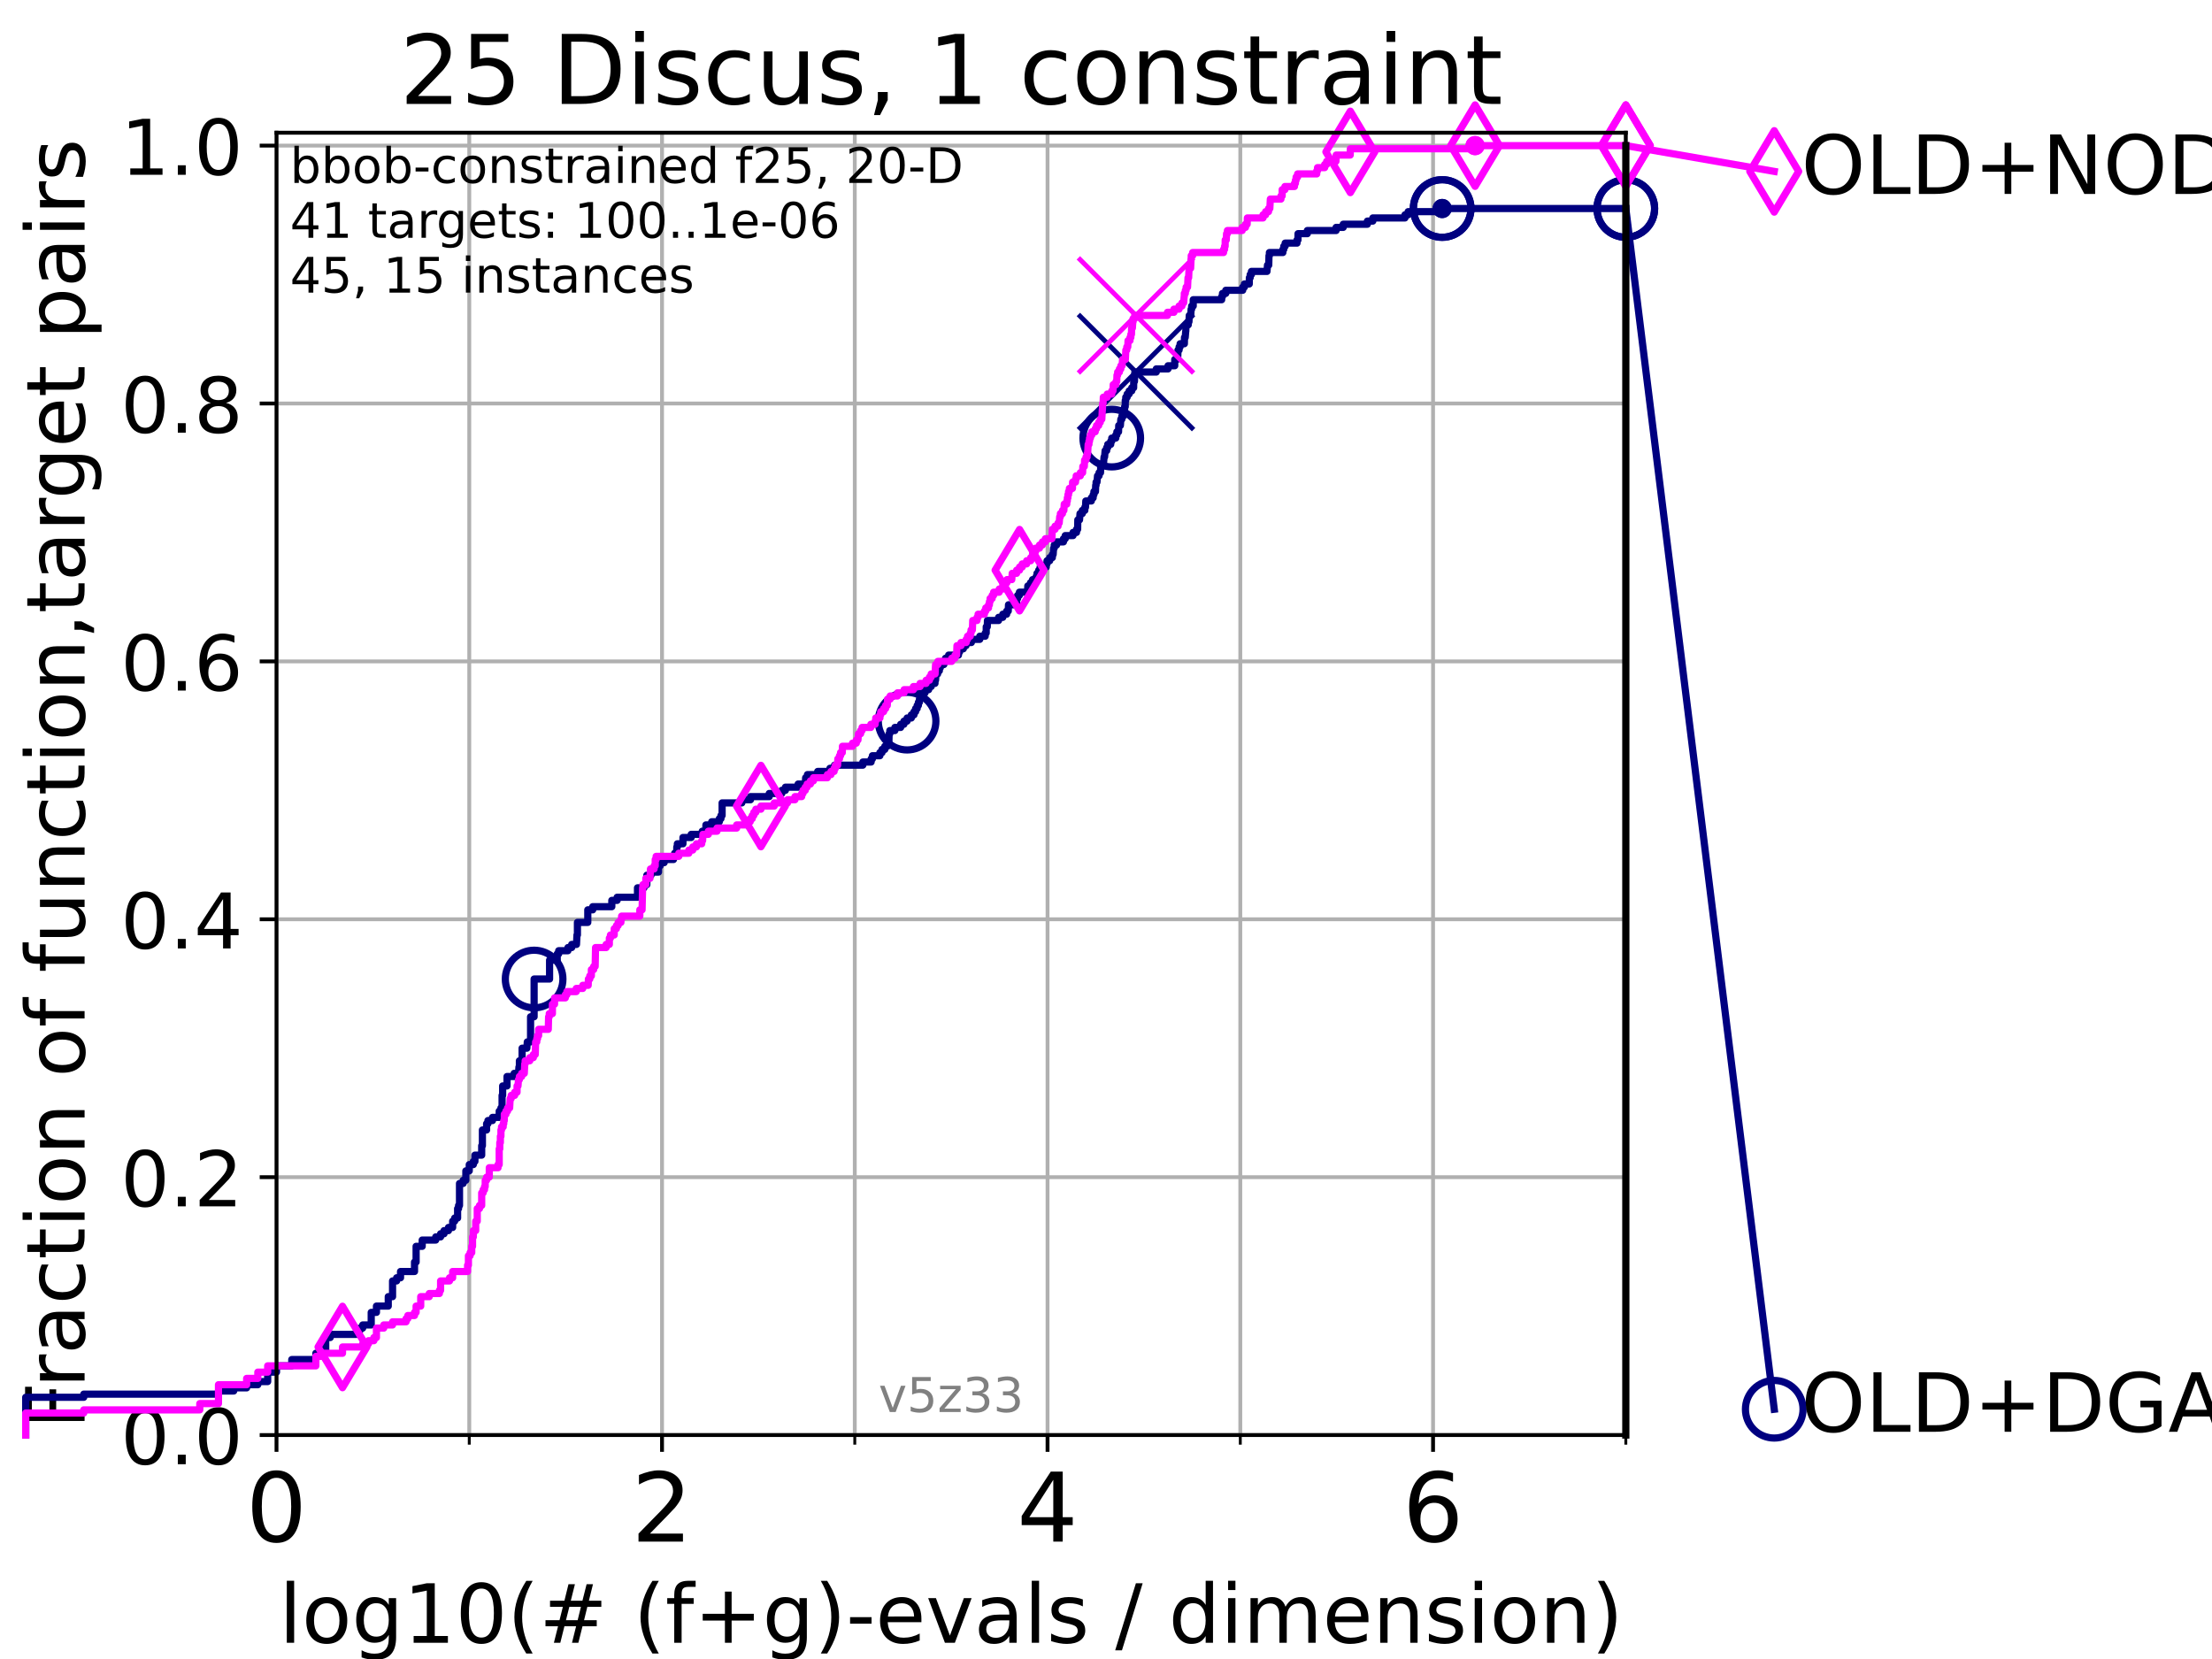 <?xml version="1.0" encoding="utf-8" standalone="no"?>
<!DOCTYPE svg PUBLIC "-//W3C//DTD SVG 1.1//EN"
  "http://www.w3.org/Graphics/SVG/1.1/DTD/svg11.dtd">
<!-- Created with matplotlib (https://matplotlib.org/) -->
<svg height="345.6pt" version="1.1" viewBox="0 0 460.8 345.6" width="460.8pt" xmlns="http://www.w3.org/2000/svg" xmlns:xlink="http://www.w3.org/1999/xlink">
 <defs>
  <style type="text/css">*{stroke-linecap:butt;stroke-linejoin:round;}</style>
 </defs>
 <g id="figure_1">
  <g id="patch_1">
   <path d="M 0 345.6 
L 460.8 345.6 
L 460.8 0 
L 0 0 
z
" style="fill:#ffffff;"/>
  </g>
  <g id="axes_1">
   <g id="patch_2">
    <path d="M 57.6 298.944 
L 338.688 298.944 
L 338.688 27.648 
L 57.6 27.648 
z
" style="fill:#ffffff;"/>
   </g>
   <g id="matplotlib.axis_1">
    <g id="xtick_1">
     <g id="line2d_1">
      <path clip-path="url(#p6d2558f3f6)" d="M 57.6 298.944 
L 57.6 27.648 
" style="fill:none;stroke:#b0b0b0;stroke-linecap:square;stroke-width:0.8;"/>
     </g>
     <g id="line2d_2">
      <defs>
       <path d="M 0 0 
L 0 3.5 
" id="m8a8a9d1a15" style="stroke:#000000;stroke-width:0.8;"/>
      </defs>
      <g>
       <use style="stroke:#000000;stroke-width:0.8;" x="57.6" xlink:href="#m8a8a9d1a15" y="298.944"/>
      </g>
     </g>
     <g id="text_1">
      <!-- 0 -->
      <g transform="translate(51.237 321.141)scale(0.2 -0.2)">
       <defs>
        <path d="M 31.781 66.406 
Q 24.172 66.406 20.328 58.906 
Q 16.5 51.422 16.5 36.375 
Q 16.5 21.391 20.328 13.891 
Q 24.172 6.391 31.781 6.391 
Q 39.453 6.391 43.281 13.891 
Q 47.125 21.391 47.125 36.375 
Q 47.125 51.422 43.281 58.906 
Q 39.453 66.406 31.781 66.406 
z
M 31.781 74.219 
Q 44.047 74.219 50.516 64.516 
Q 56.984 54.828 56.984 36.375 
Q 56.984 17.969 50.516 8.266 
Q 44.047 -1.422 31.781 -1.422 
Q 19.531 -1.422 13.062 8.266 
Q 6.594 17.969 6.594 36.375 
Q 6.594 54.828 13.062 64.516 
Q 19.531 74.219 31.781 74.219 
z
" id="DejaVuSans-48"/>
       </defs>
       <use xlink:href="#DejaVuSans-48"/>
      </g>
     </g>
    </g>
    <g id="xtick_2">
     <g id="line2d_3">
      <path clip-path="url(#p6d2558f3f6)" d="M 137.911 298.944 
L 137.911 27.648 
" style="fill:none;stroke:#b0b0b0;stroke-linecap:square;stroke-width:0.8;"/>
     </g>
     <g id="line2d_4">
      <g>
       <use style="stroke:#000000;stroke-width:0.8;" x="137.911" xlink:href="#m8a8a9d1a15" y="298.944"/>
      </g>
     </g>
     <g id="text_2">
      <!-- 2 -->
      <g transform="translate(131.548 321.141)scale(0.2 -0.2)">
       <defs>
        <path d="M 19.188 8.297 
L 53.609 8.297 
L 53.609 0 
L 7.328 0 
L 7.328 8.297 
Q 12.938 14.109 22.625 23.891 
Q 32.328 33.688 34.812 36.531 
Q 39.547 41.844 41.422 45.531 
Q 43.312 49.219 43.312 52.781 
Q 43.312 58.594 39.234 62.25 
Q 35.156 65.922 28.609 65.922 
Q 23.969 65.922 18.812 64.312 
Q 13.672 62.703 7.812 59.422 
L 7.812 69.391 
Q 13.766 71.781 18.938 73 
Q 24.125 74.219 28.422 74.219 
Q 39.75 74.219 46.484 68.547 
Q 53.219 62.891 53.219 53.422 
Q 53.219 48.922 51.531 44.891 
Q 49.859 40.875 45.406 35.406 
Q 44.188 33.984 37.641 27.219 
Q 31.109 20.453 19.188 8.297 
z
" id="DejaVuSans-50"/>
       </defs>
       <use xlink:href="#DejaVuSans-50"/>
      </g>
     </g>
    </g>
    <g id="xtick_3">
     <g id="line2d_5">
      <path clip-path="url(#p6d2558f3f6)" d="M 218.222 298.944 
L 218.222 27.648 
" style="fill:none;stroke:#b0b0b0;stroke-linecap:square;stroke-width:0.8;"/>
     </g>
     <g id="line2d_6">
      <g>
       <use style="stroke:#000000;stroke-width:0.8;" x="218.222" xlink:href="#m8a8a9d1a15" y="298.944"/>
      </g>
     </g>
     <g id="text_3">
      <!-- 4 -->
      <g transform="translate(211.859 321.141)scale(0.2 -0.2)">
       <defs>
        <path d="M 37.797 64.312 
L 12.891 25.391 
L 37.797 25.391 
z
M 35.203 72.906 
L 47.609 72.906 
L 47.609 25.391 
L 58.016 25.391 
L 58.016 17.188 
L 47.609 17.188 
L 47.609 0 
L 37.797 0 
L 37.797 17.188 
L 4.891 17.188 
L 4.891 26.703 
z
" id="DejaVuSans-52"/>
       </defs>
       <use xlink:href="#DejaVuSans-52"/>
      </g>
     </g>
    </g>
    <g id="xtick_4">
     <g id="line2d_7">
      <path clip-path="url(#p6d2558f3f6)" d="M 298.533 298.944 
L 298.533 27.648 
" style="fill:none;stroke:#b0b0b0;stroke-linecap:square;stroke-width:0.8;"/>
     </g>
     <g id="line2d_8">
      <g>
       <use style="stroke:#000000;stroke-width:0.8;" x="298.533" xlink:href="#m8a8a9d1a15" y="298.944"/>
      </g>
     </g>
     <g id="text_4">
      <!-- 6 -->
      <g transform="translate(292.17 321.141)scale(0.2 -0.2)">
       <defs>
        <path d="M 33.016 40.375 
Q 26.375 40.375 22.484 35.828 
Q 18.609 31.297 18.609 23.391 
Q 18.609 15.531 22.484 10.953 
Q 26.375 6.391 33.016 6.391 
Q 39.656 6.391 43.531 10.953 
Q 47.406 15.531 47.406 23.391 
Q 47.406 31.297 43.531 35.828 
Q 39.656 40.375 33.016 40.375 
z
M 52.594 71.297 
L 52.594 62.312 
Q 48.875 64.062 45.094 64.984 
Q 41.312 65.922 37.594 65.922 
Q 27.828 65.922 22.672 59.328 
Q 17.531 52.734 16.797 39.406 
Q 19.672 43.656 24.016 45.922 
Q 28.375 48.188 33.594 48.188 
Q 44.578 48.188 50.953 41.516 
Q 57.328 34.859 57.328 23.391 
Q 57.328 12.156 50.688 5.359 
Q 44.047 -1.422 33.016 -1.422 
Q 20.359 -1.422 13.672 8.266 
Q 6.984 17.969 6.984 36.375 
Q 6.984 53.656 15.188 63.938 
Q 23.391 74.219 37.203 74.219 
Q 40.922 74.219 44.703 73.484 
Q 48.484 72.75 52.594 71.297 
z
" id="DejaVuSans-54"/>
       </defs>
       <use xlink:href="#DejaVuSans-54"/>
      </g>
     </g>
    </g>
    <g id="xtick_5">
     <g id="line2d_9">
      <path clip-path="url(#p6d2558f3f6)" d="M 97.755 298.944 
L 97.755 27.648 
" style="fill:none;stroke:#b0b0b0;stroke-linecap:square;stroke-width:0.8;"/>
     </g>
     <g id="line2d_10">
      <defs>
       <path d="M 0 0 
L 0 2 
" id="m55a20becb0" style="stroke:#000000;stroke-width:0.6;"/>
      </defs>
      <g>
       <use style="stroke:#000000;stroke-width:0.6;" x="97.755" xlink:href="#m55a20becb0" y="298.944"/>
      </g>
     </g>
    </g>
    <g id="xtick_6">
     <g id="line2d_11">
      <path clip-path="url(#p6d2558f3f6)" d="M 178.066 298.944 
L 178.066 27.648 
" style="fill:none;stroke:#b0b0b0;stroke-linecap:square;stroke-width:0.8;"/>
     </g>
     <g id="line2d_12">
      <g>
       <use style="stroke:#000000;stroke-width:0.6;" x="178.066" xlink:href="#m55a20becb0" y="298.944"/>
      </g>
     </g>
    </g>
    <g id="xtick_7">
     <g id="line2d_13">
      <path clip-path="url(#p6d2558f3f6)" d="M 258.377 298.944 
L 258.377 27.648 
" style="fill:none;stroke:#b0b0b0;stroke-linecap:square;stroke-width:0.8;"/>
     </g>
     <g id="line2d_14">
      <g>
       <use style="stroke:#000000;stroke-width:0.6;" x="258.377" xlink:href="#m55a20becb0" y="298.944"/>
      </g>
     </g>
    </g>
    <g id="xtick_8">
     <g id="line2d_15">
      <path clip-path="url(#p6d2558f3f6)" d="M 338.688 298.944 
L 338.688 27.648 
" style="fill:none;stroke:#b0b0b0;stroke-linecap:square;stroke-width:0.8;"/>
     </g>
     <g id="line2d_16">
      <g>
       <use style="stroke:#000000;stroke-width:0.6;" x="338.688" xlink:href="#m55a20becb0" y="298.944"/>
      </g>
     </g>
    </g>
    <g id="text_5">
     <!-- log10(# (f+g)-evals / dimension) -->
     <g transform="translate(58.145 342.218)scale(0.17 -0.17)">
      <defs>
       <path d="M 9.422 75.984 
L 18.406 75.984 
L 18.406 0 
L 9.422 0 
z
" id="DejaVuSans-108"/>
       <path d="M 30.609 48.391 
Q 23.391 48.391 19.188 42.75 
Q 14.984 37.109 14.984 27.297 
Q 14.984 17.484 19.156 11.844 
Q 23.344 6.203 30.609 6.203 
Q 37.797 6.203 41.984 11.859 
Q 46.188 17.531 46.188 27.297 
Q 46.188 37.016 41.984 42.703 
Q 37.797 48.391 30.609 48.391 
z
M 30.609 56 
Q 42.328 56 49.016 48.375 
Q 55.719 40.766 55.719 27.297 
Q 55.719 13.875 49.016 6.219 
Q 42.328 -1.422 30.609 -1.422 
Q 18.844 -1.422 12.172 6.219 
Q 5.516 13.875 5.516 27.297 
Q 5.516 40.766 12.172 48.375 
Q 18.844 56 30.609 56 
z
" id="DejaVuSans-111"/>
       <path d="M 45.406 27.984 
Q 45.406 37.75 41.375 43.109 
Q 37.359 48.484 30.078 48.484 
Q 22.859 48.484 18.828 43.109 
Q 14.797 37.75 14.797 27.984 
Q 14.797 18.266 18.828 12.891 
Q 22.859 7.516 30.078 7.516 
Q 37.359 7.516 41.375 12.891 
Q 45.406 18.266 45.406 27.984 
z
M 54.391 6.781 
Q 54.391 -7.172 48.188 -13.984 
Q 42 -20.797 29.203 -20.797 
Q 24.469 -20.797 20.266 -20.094 
Q 16.062 -19.391 12.109 -17.922 
L 12.109 -9.188 
Q 16.062 -11.328 19.922 -12.344 
Q 23.781 -13.375 27.781 -13.375 
Q 36.625 -13.375 41.016 -8.766 
Q 45.406 -4.156 45.406 5.172 
L 45.406 9.625 
Q 42.625 4.781 38.281 2.391 
Q 33.938 0 27.875 0 
Q 17.828 0 11.672 7.656 
Q 5.516 15.328 5.516 27.984 
Q 5.516 40.672 11.672 48.328 
Q 17.828 56 27.875 56 
Q 33.938 56 38.281 53.609 
Q 42.625 51.219 45.406 46.391 
L 45.406 54.688 
L 54.391 54.688 
z
" id="DejaVuSans-103"/>
       <path d="M 12.406 8.297 
L 28.516 8.297 
L 28.516 63.922 
L 10.984 60.406 
L 10.984 69.391 
L 28.422 72.906 
L 38.281 72.906 
L 38.281 8.297 
L 54.391 8.297 
L 54.391 0 
L 12.406 0 
z
" id="DejaVuSans-49"/>
       <path d="M 31 75.875 
Q 24.469 64.656 21.281 53.656 
Q 18.109 42.672 18.109 31.391 
Q 18.109 20.125 21.312 9.062 
Q 24.516 -2 31 -13.188 
L 23.188 -13.188 
Q 15.875 -1.703 12.234 9.375 
Q 8.594 20.453 8.594 31.391 
Q 8.594 42.281 12.203 53.312 
Q 15.828 64.359 23.188 75.875 
z
" id="DejaVuSans-40"/>
       <path d="M 51.125 44 
L 36.922 44 
L 32.812 27.688 
L 47.125 27.688 
z
M 43.797 71.781 
L 38.719 51.516 
L 52.984 51.516 
L 58.109 71.781 
L 65.922 71.781 
L 60.891 51.516 
L 76.125 51.516 
L 76.125 44 
L 58.984 44 
L 54.984 27.688 
L 70.516 27.688 
L 70.516 20.219 
L 53.078 20.219 
L 48 0 
L 40.188 0 
L 45.219 20.219 
L 30.906 20.219 
L 25.875 0 
L 18.016 0 
L 23.094 20.219 
L 7.719 20.219 
L 7.719 27.688 
L 24.906 27.688 
L 29 44 
L 13.281 44 
L 13.281 51.516 
L 30.906 51.516 
L 35.891 71.781 
z
" id="DejaVuSans-35"/>
       <path id="DejaVuSans-32"/>
       <path d="M 37.109 75.984 
L 37.109 68.5 
L 28.516 68.5 
Q 23.688 68.5 21.797 66.547 
Q 19.922 64.594 19.922 59.516 
L 19.922 54.688 
L 34.719 54.688 
L 34.719 47.703 
L 19.922 47.703 
L 19.922 0 
L 10.891 0 
L 10.891 47.703 
L 2.297 47.703 
L 2.297 54.688 
L 10.891 54.688 
L 10.891 58.5 
Q 10.891 67.625 15.141 71.797 
Q 19.391 75.984 28.609 75.984 
z
" id="DejaVuSans-102"/>
       <path d="M 46 62.703 
L 46 35.5 
L 73.188 35.5 
L 73.188 27.203 
L 46 27.203 
L 46 0 
L 37.797 0 
L 37.797 27.203 
L 10.594 27.203 
L 10.594 35.5 
L 37.797 35.5 
L 37.797 62.703 
z
" id="DejaVuSans-43"/>
       <path d="M 8.016 75.875 
L 15.828 75.875 
Q 23.141 64.359 26.781 53.312 
Q 30.422 42.281 30.422 31.391 
Q 30.422 20.453 26.781 9.375 
Q 23.141 -1.703 15.828 -13.188 
L 8.016 -13.188 
Q 14.5 -2 17.703 9.062 
Q 20.906 20.125 20.906 31.391 
Q 20.906 42.672 17.703 53.656 
Q 14.5 64.656 8.016 75.875 
z
" id="DejaVuSans-41"/>
       <path d="M 4.891 31.391 
L 31.203 31.391 
L 31.203 23.391 
L 4.891 23.391 
z
" id="DejaVuSans-45"/>
       <path d="M 56.203 29.594 
L 56.203 25.203 
L 14.891 25.203 
Q 15.484 15.922 20.484 11.062 
Q 25.484 6.203 34.422 6.203 
Q 39.594 6.203 44.453 7.469 
Q 49.312 8.734 54.109 11.281 
L 54.109 2.781 
Q 49.266 0.734 44.188 -0.344 
Q 39.109 -1.422 33.891 -1.422 
Q 20.797 -1.422 13.156 6.188 
Q 5.516 13.812 5.516 26.812 
Q 5.516 40.234 12.766 48.109 
Q 20.016 56 32.328 56 
Q 43.359 56 49.781 48.891 
Q 56.203 41.797 56.203 29.594 
z
M 47.219 32.234 
Q 47.125 39.594 43.094 43.984 
Q 39.062 48.391 32.422 48.391 
Q 24.906 48.391 20.391 44.141 
Q 15.875 39.891 15.188 32.172 
z
" id="DejaVuSans-101"/>
       <path d="M 2.984 54.688 
L 12.5 54.688 
L 29.594 8.797 
L 46.688 54.688 
L 56.203 54.688 
L 35.688 0 
L 23.484 0 
z
" id="DejaVuSans-118"/>
       <path d="M 34.281 27.484 
Q 23.391 27.484 19.188 25 
Q 14.984 22.516 14.984 16.5 
Q 14.984 11.719 18.141 8.906 
Q 21.297 6.109 26.703 6.109 
Q 34.188 6.109 38.703 11.406 
Q 43.219 16.703 43.219 25.484 
L 43.219 27.484 
z
M 52.203 31.203 
L 52.203 0 
L 43.219 0 
L 43.219 8.297 
Q 40.141 3.328 35.547 0.953 
Q 30.953 -1.422 24.312 -1.422 
Q 15.922 -1.422 10.953 3.297 
Q 6 8.016 6 15.922 
Q 6 25.141 12.172 29.828 
Q 18.359 34.516 30.609 34.516 
L 43.219 34.516 
L 43.219 35.406 
Q 43.219 41.609 39.141 45 
Q 35.062 48.391 27.688 48.391 
Q 23 48.391 18.547 47.266 
Q 14.109 46.141 10.016 43.891 
L 10.016 52.203 
Q 14.938 54.109 19.578 55.047 
Q 24.219 56 28.609 56 
Q 40.484 56 46.344 49.844 
Q 52.203 43.703 52.203 31.203 
z
" id="DejaVuSans-97"/>
       <path d="M 44.281 53.078 
L 44.281 44.578 
Q 40.484 46.531 36.375 47.5 
Q 32.281 48.484 27.875 48.484 
Q 21.188 48.484 17.844 46.438 
Q 14.5 44.391 14.5 40.281 
Q 14.5 37.156 16.891 35.375 
Q 19.281 33.594 26.516 31.984 
L 29.594 31.297 
Q 39.156 29.25 43.188 25.516 
Q 47.219 21.781 47.219 15.094 
Q 47.219 7.469 41.188 3.016 
Q 35.156 -1.422 24.609 -1.422 
Q 20.219 -1.422 15.453 -0.562 
Q 10.688 0.297 5.422 2 
L 5.422 11.281 
Q 10.406 8.688 15.234 7.391 
Q 20.062 6.109 24.812 6.109 
Q 31.156 6.109 34.562 8.281 
Q 37.984 10.453 37.984 14.406 
Q 37.984 18.062 35.516 20.016 
Q 33.062 21.969 24.703 23.781 
L 21.578 24.516 
Q 13.234 26.266 9.516 29.906 
Q 5.812 33.547 5.812 39.891 
Q 5.812 47.609 11.281 51.797 
Q 16.75 56 26.812 56 
Q 31.781 56 36.172 55.266 
Q 40.578 54.547 44.281 53.078 
z
" id="DejaVuSans-115"/>
       <path d="M 25.391 72.906 
L 33.688 72.906 
L 8.297 -9.281 
L 0 -9.281 
z
" id="DejaVuSans-47"/>
       <path d="M 45.406 46.391 
L 45.406 75.984 
L 54.391 75.984 
L 54.391 0 
L 45.406 0 
L 45.406 8.203 
Q 42.578 3.328 38.25 0.953 
Q 33.938 -1.422 27.875 -1.422 
Q 17.969 -1.422 11.734 6.484 
Q 5.516 14.406 5.516 27.297 
Q 5.516 40.188 11.734 48.094 
Q 17.969 56 27.875 56 
Q 33.938 56 38.25 53.625 
Q 42.578 51.266 45.406 46.391 
z
M 14.797 27.297 
Q 14.797 17.391 18.875 11.75 
Q 22.953 6.109 30.078 6.109 
Q 37.203 6.109 41.297 11.75 
Q 45.406 17.391 45.406 27.297 
Q 45.406 37.203 41.297 42.844 
Q 37.203 48.484 30.078 48.484 
Q 22.953 48.484 18.875 42.844 
Q 14.797 37.203 14.797 27.297 
z
" id="DejaVuSans-100"/>
       <path d="M 9.422 54.688 
L 18.406 54.688 
L 18.406 0 
L 9.422 0 
z
M 9.422 75.984 
L 18.406 75.984 
L 18.406 64.594 
L 9.422 64.594 
z
" id="DejaVuSans-105"/>
       <path d="M 52 44.188 
Q 55.375 50.25 60.062 53.125 
Q 64.75 56 71.094 56 
Q 79.641 56 84.281 50.016 
Q 88.922 44.047 88.922 33.016 
L 88.922 0 
L 79.891 0 
L 79.891 32.719 
Q 79.891 40.578 77.094 44.375 
Q 74.312 48.188 68.609 48.188 
Q 61.625 48.188 57.562 43.547 
Q 53.516 38.922 53.516 30.906 
L 53.516 0 
L 44.484 0 
L 44.484 32.719 
Q 44.484 40.625 41.703 44.406 
Q 38.922 48.188 33.109 48.188 
Q 26.219 48.188 22.156 43.531 
Q 18.109 38.875 18.109 30.906 
L 18.109 0 
L 9.078 0 
L 9.078 54.688 
L 18.109 54.688 
L 18.109 46.188 
Q 21.188 51.219 25.484 53.609 
Q 29.781 56 35.688 56 
Q 41.656 56 45.828 52.969 
Q 50 49.953 52 44.188 
z
" id="DejaVuSans-109"/>
       <path d="M 54.891 33.016 
L 54.891 0 
L 45.906 0 
L 45.906 32.719 
Q 45.906 40.484 42.875 44.328 
Q 39.844 48.188 33.797 48.188 
Q 26.516 48.188 22.312 43.547 
Q 18.109 38.922 18.109 30.906 
L 18.109 0 
L 9.078 0 
L 9.078 54.688 
L 18.109 54.688 
L 18.109 46.188 
Q 21.344 51.125 25.703 53.562 
Q 30.078 56 35.797 56 
Q 45.219 56 50.047 50.172 
Q 54.891 44.344 54.891 33.016 
z
" id="DejaVuSans-110"/>
      </defs>
      <use xlink:href="#DejaVuSans-108"/>
      <use x="27.783" xlink:href="#DejaVuSans-111"/>
      <use x="88.965" xlink:href="#DejaVuSans-103"/>
      <use x="152.441" xlink:href="#DejaVuSans-49"/>
      <use x="216.064" xlink:href="#DejaVuSans-48"/>
      <use x="279.688" xlink:href="#DejaVuSans-40"/>
      <use x="318.701" xlink:href="#DejaVuSans-35"/>
      <use x="402.49" xlink:href="#DejaVuSans-32"/>
      <use x="434.277" xlink:href="#DejaVuSans-40"/>
      <use x="473.291" xlink:href="#DejaVuSans-102"/>
      <use x="508.496" xlink:href="#DejaVuSans-43"/>
      <use x="592.285" xlink:href="#DejaVuSans-103"/>
      <use x="655.762" xlink:href="#DejaVuSans-41"/>
      <use x="694.775" xlink:href="#DejaVuSans-45"/>
      <use x="730.859" xlink:href="#DejaVuSans-101"/>
      <use x="792.383" xlink:href="#DejaVuSans-118"/>
      <use x="851.562" xlink:href="#DejaVuSans-97"/>
      <use x="912.842" xlink:href="#DejaVuSans-108"/>
      <use x="940.625" xlink:href="#DejaVuSans-115"/>
      <use x="992.725" xlink:href="#DejaVuSans-32"/>
      <use x="1024.512" xlink:href="#DejaVuSans-47"/>
      <use x="1058.203" xlink:href="#DejaVuSans-32"/>
      <use x="1089.99" xlink:href="#DejaVuSans-100"/>
      <use x="1153.467" xlink:href="#DejaVuSans-105"/>
      <use x="1181.25" xlink:href="#DejaVuSans-109"/>
      <use x="1278.662" xlink:href="#DejaVuSans-101"/>
      <use x="1340.186" xlink:href="#DejaVuSans-110"/>
      <use x="1403.564" xlink:href="#DejaVuSans-115"/>
      <use x="1455.664" xlink:href="#DejaVuSans-105"/>
      <use x="1483.447" xlink:href="#DejaVuSans-111"/>
      <use x="1544.629" xlink:href="#DejaVuSans-110"/>
      <use x="1608.008" xlink:href="#DejaVuSans-41"/>
     </g>
    </g>
   </g>
   <g id="matplotlib.axis_2">
    <g id="ytick_1">
     <g id="line2d_17">
      <path clip-path="url(#p6d2558f3f6)" d="M 57.6 298.944 
L 338.688 298.944 
" style="fill:none;stroke:#b0b0b0;stroke-linecap:square;stroke-width:0.8;"/>
     </g>
     <g id="line2d_18">
      <defs>
       <path d="M 0 0 
L -3.5 0 
" id="mfd9d055a5d" style="stroke:#000000;stroke-width:0.8;"/>
      </defs>
      <g>
       <use style="stroke:#000000;stroke-width:0.8;" x="57.6" xlink:href="#mfd9d055a5d" y="298.944"/>
      </g>
     </g>
     <g id="text_6">
      <!-- 0.0 -->
      <g transform="translate(25.155 305.023)scale(0.16 -0.16)">
       <defs>
        <path d="M 10.688 12.406 
L 21 12.406 
L 21 0 
L 10.688 0 
z
" id="DejaVuSans-46"/>
       </defs>
       <use xlink:href="#DejaVuSans-48"/>
       <use x="63.623" xlink:href="#DejaVuSans-46"/>
       <use x="95.41" xlink:href="#DejaVuSans-48"/>
      </g>
     </g>
    </g>
    <g id="ytick_2">
     <g id="line2d_19">
      <path clip-path="url(#p6d2558f3f6)" d="M 57.6 245.222 
L 338.688 245.222 
" style="fill:none;stroke:#b0b0b0;stroke-linecap:square;stroke-width:0.8;"/>
     </g>
     <g id="line2d_20">
      <g>
       <use style="stroke:#000000;stroke-width:0.8;" x="57.6" xlink:href="#mfd9d055a5d" y="245.222"/>
      </g>
     </g>
     <g id="text_7">
      <!-- 0.2 -->
      <g transform="translate(25.155 251.301)scale(0.16 -0.16)">
       <use xlink:href="#DejaVuSans-48"/>
       <use x="63.623" xlink:href="#DejaVuSans-46"/>
       <use x="95.41" xlink:href="#DejaVuSans-50"/>
      </g>
     </g>
    </g>
    <g id="ytick_3">
     <g id="line2d_21">
      <path clip-path="url(#p6d2558f3f6)" d="M 57.6 191.5 
L 338.688 191.5 
" style="fill:none;stroke:#b0b0b0;stroke-linecap:square;stroke-width:0.8;"/>
     </g>
     <g id="line2d_22">
      <g>
       <use style="stroke:#000000;stroke-width:0.8;" x="57.6" xlink:href="#mfd9d055a5d" y="191.5"/>
      </g>
     </g>
     <g id="text_8">
      <!-- 0.4 -->
      <g transform="translate(25.155 197.579)scale(0.16 -0.16)">
       <use xlink:href="#DejaVuSans-48"/>
       <use x="63.623" xlink:href="#DejaVuSans-46"/>
       <use x="95.41" xlink:href="#DejaVuSans-52"/>
      </g>
     </g>
    </g>
    <g id="ytick_4">
     <g id="line2d_23">
      <path clip-path="url(#p6d2558f3f6)" d="M 57.6 137.778 
L 338.688 137.778 
" style="fill:none;stroke:#b0b0b0;stroke-linecap:square;stroke-width:0.8;"/>
     </g>
     <g id="line2d_24">
      <g>
       <use style="stroke:#000000;stroke-width:0.8;" x="57.6" xlink:href="#mfd9d055a5d" y="137.778"/>
      </g>
     </g>
     <g id="text_9">
      <!-- 0.6 -->
      <g transform="translate(25.155 143.857)scale(0.16 -0.16)">
       <use xlink:href="#DejaVuSans-48"/>
       <use x="63.623" xlink:href="#DejaVuSans-46"/>
       <use x="95.41" xlink:href="#DejaVuSans-54"/>
      </g>
     </g>
    </g>
    <g id="ytick_5">
     <g id="line2d_25">
      <path clip-path="url(#p6d2558f3f6)" d="M 57.6 84.056 
L 338.688 84.056 
" style="fill:none;stroke:#b0b0b0;stroke-linecap:square;stroke-width:0.8;"/>
     </g>
     <g id="line2d_26">
      <g>
       <use style="stroke:#000000;stroke-width:0.8;" x="57.6" xlink:href="#mfd9d055a5d" y="84.056"/>
      </g>
     </g>
     <g id="text_10">
      <!-- 0.8 -->
      <g transform="translate(25.155 90.135)scale(0.16 -0.16)">
       <defs>
        <path d="M 31.781 34.625 
Q 24.75 34.625 20.719 30.859 
Q 16.703 27.094 16.703 20.516 
Q 16.703 13.922 20.719 10.156 
Q 24.75 6.391 31.781 6.391 
Q 38.812 6.391 42.859 10.172 
Q 46.922 13.969 46.922 20.516 
Q 46.922 27.094 42.891 30.859 
Q 38.875 34.625 31.781 34.625 
z
M 21.922 38.812 
Q 15.578 40.375 12.031 44.719 
Q 8.5 49.078 8.5 55.328 
Q 8.5 64.062 14.719 69.141 
Q 20.953 74.219 31.781 74.219 
Q 42.672 74.219 48.875 69.141 
Q 55.078 64.062 55.078 55.328 
Q 55.078 49.078 51.531 44.719 
Q 48 40.375 41.703 38.812 
Q 48.828 37.156 52.797 32.312 
Q 56.781 27.484 56.781 20.516 
Q 56.781 9.906 50.312 4.234 
Q 43.844 -1.422 31.781 -1.422 
Q 19.734 -1.422 13.25 4.234 
Q 6.781 9.906 6.781 20.516 
Q 6.781 27.484 10.781 32.312 
Q 14.797 37.156 21.922 38.812 
z
M 18.312 54.391 
Q 18.312 48.734 21.844 45.562 
Q 25.391 42.391 31.781 42.391 
Q 38.141 42.391 41.719 45.562 
Q 45.312 48.734 45.312 54.391 
Q 45.312 60.062 41.719 63.234 
Q 38.141 66.406 31.781 66.406 
Q 25.391 66.406 21.844 63.234 
Q 18.312 60.062 18.312 54.391 
z
" id="DejaVuSans-56"/>
       </defs>
       <use xlink:href="#DejaVuSans-48"/>
       <use x="63.623" xlink:href="#DejaVuSans-46"/>
       <use x="95.41" xlink:href="#DejaVuSans-56"/>
      </g>
     </g>
    </g>
    <g id="ytick_6">
     <g id="line2d_27">
      <path clip-path="url(#p6d2558f3f6)" d="M 57.6 30.334 
L 338.688 30.334 
" style="fill:none;stroke:#b0b0b0;stroke-linecap:square;stroke-width:0.8;"/>
     </g>
     <g id="line2d_28">
      <g>
       <use style="stroke:#000000;stroke-width:0.8;" x="57.6" xlink:href="#mfd9d055a5d" y="30.334"/>
      </g>
     </g>
     <g id="text_11">
      <!-- 1.0 -->
      <g transform="translate(25.155 36.413)scale(0.16 -0.16)">
       <use xlink:href="#DejaVuSans-49"/>
       <use x="63.623" xlink:href="#DejaVuSans-46"/>
       <use x="95.41" xlink:href="#DejaVuSans-48"/>
      </g>
     </g>
    </g>
    <g id="text_12">
     <!-- Fraction of function,target pairs -->
     <g transform="translate(17.62 297.681)rotate(-90)scale(0.17 -0.17)">
      <defs>
       <path d="M 9.812 72.906 
L 51.703 72.906 
L 51.703 64.594 
L 19.672 64.594 
L 19.672 43.109 
L 48.578 43.109 
L 48.578 34.812 
L 19.672 34.812 
L 19.672 0 
L 9.812 0 
z
" id="DejaVuSans-70"/>
       <path d="M 41.109 46.297 
Q 39.594 47.172 37.812 47.578 
Q 36.031 48 33.891 48 
Q 26.266 48 22.188 43.047 
Q 18.109 38.094 18.109 28.812 
L 18.109 0 
L 9.078 0 
L 9.078 54.688 
L 18.109 54.688 
L 18.109 46.188 
Q 20.953 51.172 25.484 53.578 
Q 30.031 56 36.531 56 
Q 37.453 56 38.578 55.875 
Q 39.703 55.766 41.062 55.516 
z
" id="DejaVuSans-114"/>
       <path d="M 48.781 52.594 
L 48.781 44.188 
Q 44.969 46.297 41.141 47.344 
Q 37.312 48.391 33.406 48.391 
Q 24.656 48.391 19.812 42.844 
Q 14.984 37.312 14.984 27.297 
Q 14.984 17.281 19.812 11.734 
Q 24.656 6.203 33.406 6.203 
Q 37.312 6.203 41.141 7.25 
Q 44.969 8.297 48.781 10.406 
L 48.781 2.094 
Q 45.016 0.344 40.984 -0.531 
Q 36.969 -1.422 32.422 -1.422 
Q 20.062 -1.422 12.781 6.344 
Q 5.516 14.109 5.516 27.297 
Q 5.516 40.672 12.859 48.328 
Q 20.219 56 33.016 56 
Q 37.156 56 41.109 55.141 
Q 45.062 54.297 48.781 52.594 
z
" id="DejaVuSans-99"/>
       <path d="M 18.312 70.219 
L 18.312 54.688 
L 36.812 54.688 
L 36.812 47.703 
L 18.312 47.703 
L 18.312 18.016 
Q 18.312 11.328 20.141 9.422 
Q 21.969 7.516 27.594 7.516 
L 36.812 7.516 
L 36.812 0 
L 27.594 0 
Q 17.188 0 13.234 3.875 
Q 9.281 7.766 9.281 18.016 
L 9.281 47.703 
L 2.688 47.703 
L 2.688 54.688 
L 9.281 54.688 
L 9.281 70.219 
z
" id="DejaVuSans-116"/>
       <path d="M 8.5 21.578 
L 8.5 54.688 
L 17.484 54.688 
L 17.484 21.922 
Q 17.484 14.156 20.5 10.266 
Q 23.531 6.391 29.594 6.391 
Q 36.859 6.391 41.078 11.031 
Q 45.312 15.672 45.312 23.688 
L 45.312 54.688 
L 54.297 54.688 
L 54.297 0 
L 45.312 0 
L 45.312 8.406 
Q 42.047 3.422 37.719 1 
Q 33.406 -1.422 27.688 -1.422 
Q 18.266 -1.422 13.375 4.438 
Q 8.5 10.297 8.5 21.578 
z
M 31.109 56 
z
" id="DejaVuSans-117"/>
       <path d="M 11.719 12.406 
L 22.016 12.406 
L 22.016 4 
L 14.016 -11.625 
L 7.719 -11.625 
L 11.719 4 
z
" id="DejaVuSans-44"/>
       <path d="M 18.109 8.203 
L 18.109 -20.797 
L 9.078 -20.797 
L 9.078 54.688 
L 18.109 54.688 
L 18.109 46.391 
Q 20.953 51.266 25.266 53.625 
Q 29.594 56 35.594 56 
Q 45.562 56 51.781 48.094 
Q 58.016 40.188 58.016 27.297 
Q 58.016 14.406 51.781 6.484 
Q 45.562 -1.422 35.594 -1.422 
Q 29.594 -1.422 25.266 0.953 
Q 20.953 3.328 18.109 8.203 
z
M 48.688 27.297 
Q 48.688 37.203 44.609 42.844 
Q 40.531 48.484 33.406 48.484 
Q 26.266 48.484 22.188 42.844 
Q 18.109 37.203 18.109 27.297 
Q 18.109 17.391 22.188 11.75 
Q 26.266 6.109 33.406 6.109 
Q 40.531 6.109 44.609 11.75 
Q 48.688 17.391 48.688 27.297 
z
" id="DejaVuSans-112"/>
      </defs>
      <use xlink:href="#DejaVuSans-70"/>
      <use x="50.27" xlink:href="#DejaVuSans-114"/>
      <use x="91.383" xlink:href="#DejaVuSans-97"/>
      <use x="152.662" xlink:href="#DejaVuSans-99"/>
      <use x="207.643" xlink:href="#DejaVuSans-116"/>
      <use x="246.852" xlink:href="#DejaVuSans-105"/>
      <use x="274.635" xlink:href="#DejaVuSans-111"/>
      <use x="335.816" xlink:href="#DejaVuSans-110"/>
      <use x="399.195" xlink:href="#DejaVuSans-32"/>
      <use x="430.982" xlink:href="#DejaVuSans-111"/>
      <use x="492.164" xlink:href="#DejaVuSans-102"/>
      <use x="527.369" xlink:href="#DejaVuSans-32"/>
      <use x="559.156" xlink:href="#DejaVuSans-102"/>
      <use x="594.361" xlink:href="#DejaVuSans-117"/>
      <use x="657.74" xlink:href="#DejaVuSans-110"/>
      <use x="721.119" xlink:href="#DejaVuSans-99"/>
      <use x="776.1" xlink:href="#DejaVuSans-116"/>
      <use x="815.309" xlink:href="#DejaVuSans-105"/>
      <use x="843.092" xlink:href="#DejaVuSans-111"/>
      <use x="904.273" xlink:href="#DejaVuSans-110"/>
      <use x="967.652" xlink:href="#DejaVuSans-44"/>
      <use x="999.439" xlink:href="#DejaVuSans-116"/>
      <use x="1038.648" xlink:href="#DejaVuSans-97"/>
      <use x="1099.928" xlink:href="#DejaVuSans-114"/>
      <use x="1139.291" xlink:href="#DejaVuSans-103"/>
      <use x="1202.768" xlink:href="#DejaVuSans-101"/>
      <use x="1264.291" xlink:href="#DejaVuSans-116"/>
      <use x="1303.5" xlink:href="#DejaVuSans-32"/>
      <use x="1335.287" xlink:href="#DejaVuSans-112"/>
      <use x="1398.764" xlink:href="#DejaVuSans-97"/>
      <use x="1460.043" xlink:href="#DejaVuSans-105"/>
      <use x="1487.826" xlink:href="#DejaVuSans-114"/>
      <use x="1528.939" xlink:href="#DejaVuSans-115"/>
     </g>
    </g>
   </g>
   <g id="line2d_29">
    <defs>
     <path d="M 0 1.5 
C 0.398 1.5 0.779 1.342 1.061 1.061 
C 1.342 0.779 1.5 0.398 1.5 0 
C 1.5 -0.398 1.342 -0.779 1.061 -1.061 
C 0.779 -1.342 0.398 -1.5 0 -1.5 
C -0.398 -1.5 -0.779 -1.342 -1.061 -1.061 
C -1.342 -0.779 -1.5 -0.398 -1.5 0 
C -1.5 0.398 -1.342 0.779 -1.061 1.061 
C -0.779 1.342 -0.398 1.5 0 1.5 
z
" id="m0ec9adc159" style="stroke:#000080;"/>
    </defs>
    <g>
     <use style="fill:#000080;stroke:#000080;" x="300.43" xlink:href="#m0ec9adc159" y="43.437"/>
     <use style="fill:#000080;stroke:#000080;" x="300.43" xlink:href="#m0ec9adc159" y="43.437"/>
    </g>
   </g>
   <g id="line2d_30">
    <path d="M 5.357 298.944 
L 5.357 291.082 
L 17.445 291.082 
L 17.445 290.427 
L 45.512 290.427 
L 45.512 289.772 
L 48.692 289.772 
L 48.692 289.117 
L 51.38 289.117 
L 51.38 288.462 
L 53.709 288.462 
L 53.709 287.807 
L 55.763 287.807 
L 55.763 285.841 
L 57.6 285.841 
L 57.6 284.531 
L 60.78 284.531 
L 60.78 283.22 
L 65.797 283.22 
L 65.797 281.91 
L 67.851 281.91 
L 67.851 278.634 
L 68.793 278.634 
L 68.793 277.979 
L 74.263 277.979 
L 74.263 277.324 
L 74.922 277.324 
L 74.922 276.669 
L 75.556 276.669 
L 75.556 276.014 
L 77.331 276.014 
L 77.331 273.393 
L 78.421 273.393 
L 78.421 272.083 
L 80.881 272.083 
L 80.881 270.118 
L 81.776 270.118 
L 81.776 266.842 
L 82.627 266.842 
L 82.627 266.187 
L 83.438 266.187 
L 83.438 264.876 
L 86.351 264.876 
L 86.351 262.911 
L 86.684 262.911 
L 86.684 259.635 
L 87.952 259.635 
L 87.952 258.325 
L 90.771 258.325 
L 90.771 257.67 
L 91.783 257.67 
L 91.783 257.015 
L 92.504 257.015 
L 92.504 256.36 
L 93.422 256.36 
L 93.422 255.704 
L 94.295 255.704 
L 94.295 254.394 
L 94.715 254.394 
L 94.715 253.739 
L 95.327 253.739 
L 95.327 251.773 
L 95.526 251.773 
L 95.526 251.118 
L 95.723 251.118 
L 95.723 246.532 
L 96.49 246.532 
L 96.49 245.877 
L 97.044 245.877 
L 97.044 243.912 
L 97.755 243.912 
L 97.755 242.601 
L 98.606 242.601 
L 98.606 241.946 
L 98.935 241.946 
L 98.935 240.636 
L 100.344 240.636 
L 100.344 238.671 
L 100.493 238.671 
L 100.493 235.395 
L 101.366 235.395 
L 101.366 234.085 
L 101.647 234.085 
L 101.647 233.429 
L 102.597 233.429 
L 102.597 232.774 
L 103.993 232.774 
L 103.993 231.464 
L 104.355 231.464 
L 104.355 230.809 
L 104.592 230.809 
L 104.592 228.188 
L 104.71 228.188 
L 104.71 226.223 
L 105.622 226.223 
L 105.622 224.257 
L 107.111 224.257 
L 107.111 223.602 
L 108.006 223.602 
L 108.103 222.292 
L 108.199 222.292 
L 108.199 220.982 
L 108.764 220.982 
L 108.764 218.361 
L 109.756 218.361 
L 109.843 217.051 
L 110.527 217.051 
L 110.527 211.81 
L 111.266 211.81 
L 111.266 203.948 
L 114.486 203.948 
L 114.486 200.017 
L 116.081 200.017 
L 116.081 198.707 
L 116.383 198.707 
L 116.383 198.052 
L 118.31 198.052 
L 118.31 197.396 
L 119.097 197.396 
L 119.097 196.741 
L 120.094 196.741 
L 120.191 194.776 
L 120.287 194.776 
L 120.287 192.155 
L 122.447 192.155 
L 122.447 189.535 
L 123.474 189.535 
L 123.474 188.879 
L 127.453 188.879 
L 127.453 187.569 
L 128.561 187.569 
L 128.561 186.914 
L 132.801 186.914 
L 132.801 184.949 
L 134.15 184.949 
L 134.15 184.293 
L 134.745 184.293 
L 134.745 182.328 
L 135.622 182.328 
L 135.622 181.673 
L 137.181 181.673 
L 137.181 180.363 
L 137.523 180.363 
L 137.523 179.707 
L 138.358 179.707 
L 138.358 179.052 
L 140.303 179.052 
L 140.303 178.397 
L 140.544 178.397 
L 140.544 177.742 
L 140.974 177.742 
L 140.988 176.432 
L 141.105 176.432 
L 141.105 175.777 
L 142.27 175.777 
L 142.27 174.466 
L 143.989 174.466 
L 143.989 173.811 
L 146.292 173.811 
L 146.292 173.156 
L 147.051 173.156 
L 147.051 171.846 
L 148.258 171.846 
L 148.258 171.191 
L 149.85 171.191 
L 149.85 170.535 
L 150.19 170.535 
L 150.19 169.88 
L 150.429 169.88 
L 150.429 167.26 
L 154.541 167.26 
L 154.541 166.604 
L 156.346 166.604 
L 156.346 165.949 
L 160.245 165.949 
L 160.245 165.294 
L 162.863 165.294 
L 162.863 164.639 
L 163.618 164.639 
L 163.618 163.984 
L 166.262 163.984 
L 166.262 163.329 
L 167.754 163.329 
L 167.83 162.018 
L 168.205 162.018 
L 168.205 161.363 
L 170.338 161.363 
L 170.338 160.708 
L 172.888 160.708 
L 172.888 160.053 
L 173.847 160.053 
L 173.847 159.398 
L 179.746 159.398 
L 179.746 158.743 
L 181.47 158.743 
L 181.47 158.088 
L 181.736 158.088 
L 181.736 157.432 
L 183.293 157.432 
L 183.293 156.777 
L 183.739 156.777 
L 183.739 156.122 
L 184.323 156.122 
L 184.323 155.467 
L 184.854 155.467 
L 184.854 154.812 
L 185.17 154.812 
L 185.22 152.846 
L 185.366 152.846 
L 185.366 152.191 
L 186.421 152.191 
L 186.421 151.536 
L 187.626 151.536 
L 187.626 150.881 
L 188.309 150.881 
L 188.309 150.226 
L 188.964 150.226 
L 188.964 149.571 
L 189.846 149.571 
L 189.846 148.916 
L 190.399 148.916 
L 190.399 148.26 
L 190.737 148.26 
L 190.737 147.605 
L 191.064 147.605 
L 191.064 146.95 
L 191.319 146.95 
L 191.319 146.295 
L 191.534 146.295 
L 191.534 145.64 
L 191.662 145.64 
L 191.662 144.985 
L 191.774 144.985 
L 191.774 144.33 
L 192.703 144.33 
L 192.703 143.674 
L 193.455 143.674 
L 193.455 143.019 
L 193.986 143.019 
L 193.986 142.364 
L 194.777 142.364 
L 194.777 141.709 
L 194.893 141.709 
L 194.978 140.399 
L 195.321 140.399 
L 195.321 139.743 
L 195.683 139.743 
L 195.683 139.088 
L 195.893 139.088 
L 195.893 138.433 
L 196.628 138.433 
L 196.628 137.778 
L 196.966 137.778 
L 196.966 137.123 
L 197.616 137.123 
L 197.616 136.468 
L 199.666 136.468 
L 199.666 135.813 
L 199.908 135.813 
L 199.908 135.157 
L 200.682 135.157 
L 200.682 134.502 
L 201.234 134.502 
L 201.234 133.847 
L 202.355 133.847 
L 202.355 133.192 
L 204.103 133.192 
L 204.103 132.537 
L 205.232 132.537 
L 205.232 131.882 
L 205.447 131.882 
L 205.452 130.571 
L 205.669 130.571 
L 205.702 129.261 
L 208.023 129.261 
L 208.023 128.606 
L 208.901 128.606 
L 208.901 127.951 
L 209.705 127.951 
L 209.705 127.296 
L 210.037 127.296 
L 210.089 125.985 
L 211.766 125.985 
L 211.824 124.675 
L 211.993 124.675 
L 211.993 124.02 
L 212.36 124.02 
L 212.36 123.365 
L 214.039 123.365 
L 214.112 122.055 
L 214.668 122.055 
L 214.668 121.399 
L 215.101 121.399 
L 215.101 120.744 
L 215.853 120.744 
L 215.853 120.089 
L 216.025 120.089 
L 216.025 119.434 
L 216.385 119.434 
L 216.385 118.779 
L 216.677 118.779 
L 216.677 118.124 
L 217.949 118.124 
L 217.949 117.469 
L 218.113 117.469 
L 218.113 116.813 
L 218.677 116.813 
L 218.677 116.158 
L 219.223 116.158 
L 219.223 115.503 
L 219.391 115.503 
L 219.479 114.193 
L 219.613 114.193 
L 219.613 113.538 
L 220.109 113.538 
L 220.109 112.883 
L 221.538 112.883 
L 221.538 112.227 
L 221.91 112.227 
L 221.91 111.572 
L 223.53 111.572 
L 223.53 110.917 
L 224.257 110.917 
L 224.257 110.262 
L 224.494 110.262 
L 224.527 108.296 
L 224.887 108.296 
L 224.987 106.986 
L 225.465 106.986 
L 225.465 106.331 
L 225.988 106.331 
L 225.988 105.676 
L 226.13 105.676 
L 226.191 104.366 
L 227.345 104.366 
L 227.345 103.71 
L 227.721 103.71 
L 227.721 103.055 
L 227.885 103.055 
L 227.885 102.4 
L 228.205 102.4 
L 228.254 101.09 
L 228.332 101.09 
L 228.332 100.435 
L 228.525 100.435 
L 228.634 99.124 
L 228.951 99.124 
L 228.951 98.469 
L 229.257 98.469 
L 229.3 97.159 
L 229.61 97.159 
L 229.61 96.504 
L 229.887 96.504 
L 229.995 95.194 
L 230.108 95.194 
L 230.216 93.883 
L 230.543 93.883 
L 230.543 93.228 
L 230.763 93.228 
L 230.763 92.573 
L 231.386 92.573 
L 231.386 91.918 
L 231.597 91.918 
L 231.597 91.263 
L 232.439 91.263 
L 232.439 90.608 
L 232.662 90.608 
L 232.662 89.952 
L 233.014 89.952 
L 233.051 88.642 
L 233.395 88.642 
L 233.49 87.332 
L 233.701 87.332 
L 233.701 86.677 
L 234.038 86.677 
L 234.038 86.022 
L 234.164 86.022 
L 234.164 85.366 
L 234.277 85.366 
L 234.277 84.711 
L 234.408 84.711 
L 234.411 83.401 
L 234.519 83.401 
L 234.519 82.746 
L 234.806 82.746 
L 234.806 82.091 
L 235.213 82.091 
L 235.213 81.435 
L 235.762 81.435 
L 235.762 80.78 
L 236.158 80.78 
L 236.173 79.47 
L 236.325 79.47 
L 236.413 77.505 
L 240.874 77.505 
L 240.874 76.849 
L 243.322 76.849 
L 243.322 76.194 
L 244.72 76.194 
L 244.72 74.884 
L 245.181 74.884 
L 245.181 74.229 
L 245.355 74.229 
L 245.396 72.919 
L 245.629 72.919 
L 245.629 72.263 
L 245.838 72.263 
L 245.838 71.608 
L 246.727 71.608 
L 246.75 70.298 
L 246.901 70.298 
L 247.009 68.988 
L 247.026 68.988 
L 247.071 67.677 
L 247.534 67.677 
L 247.534 67.022 
L 247.685 67.022 
L 247.745 65.712 
L 248.055 65.712 
L 248.131 64.402 
L 248.242 64.402 
L 248.242 63.747 
L 248.571 63.747 
L 248.571 62.436 
L 254.498 62.436 
L 254.498 61.781 
L 254.662 61.781 
L 254.662 61.126 
L 255.353 61.126 
L 255.353 60.471 
L 258.876 60.471 
L 258.876 59.816 
L 259.23 59.816 
L 259.23 59.161 
L 260.244 59.161 
L 260.263 57.85 
L 260.436 57.85 
L 260.436 57.195 
L 260.693 57.195 
L 260.693 56.54 
L 263.937 56.54 
L 264.041 55.23 
L 264.303 55.23 
L 264.352 53.264 
L 264.436 53.264 
L 264.436 52.609 
L 267.244 52.609 
L 267.244 51.954 
L 267.435 51.954 
L 267.435 51.299 
L 267.722 51.299 
L 267.722 50.644 
L 270.193 50.644 
L 270.193 49.988 
L 270.394 49.988 
L 270.402 48.678 
L 272.342 48.678 
L 272.342 48.023 
L 278.335 48.023 
L 278.335 47.368 
L 279.816 47.368 
L 279.816 46.713 
L 284.849 46.713 
L 284.849 46.058 
L 285.982 46.058 
L 285.982 45.402 
L 292.679 45.402 
L 292.679 44.747 
L 293.339 44.747 
L 293.339 44.092 
L 300.43 44.092 
L 300.43 43.437 
L 338.688 43.437 
L 338.688 43.437 
" style="fill:none;stroke:#000080;stroke-linecap:square;stroke-width:1.5;"/>
   </g>
   <g id="line2d_31">
    <defs>
     <path d="M 0 6 
C 1.591 6 3.117 5.368 4.243 4.243 
C 5.368 3.117 6 1.591 6 0 
C 6 -1.591 5.368 -3.117 4.243 -4.243 
C 3.117 -5.368 1.591 -6 0 -6 
C -1.591 -6 -3.117 -5.368 -4.243 -4.243 
C -5.368 -3.117 -6 -1.591 -6 0 
C -6 1.591 -5.368 3.117 -4.243 4.243 
C -3.117 5.368 -1.591 6 0 6 
z
" id="mc8f313737b" style="stroke:#000080;stroke-width:1.5;"/>
    </defs>
    <g>
     <use style="fill-opacity:0;stroke:#000080;stroke-width:1.5;" x="111.266" xlink:href="#mc8f313737b" y="203.948"/>
     <use style="fill-opacity:0;stroke:#000080;stroke-width:1.5;" x="188.964" xlink:href="#mc8f313737b" y="150.226"/>
     <use style="fill-opacity:0;stroke:#000080;stroke-width:1.5;" x="231.597" xlink:href="#mc8f313737b" y="91.263"/>
     <use style="fill-opacity:0;stroke:#000080;stroke-width:1.5;" x="300.43" xlink:href="#mc8f313737b" y="43.437"/>
     <use style="fill-opacity:0;stroke:#000080;stroke-width:1.5;" x="300.43" xlink:href="#mc8f313737b" y="43.437"/>
     <use style="fill-opacity:0;stroke:#000080;stroke-width:1.5;" x="338.688" xlink:href="#mc8f313737b" y="43.437"/>
    </g>
   </g>
   <g id="line2d_32">
    <path style="fill:none;stroke:#000080;stroke-linecap:square;stroke-width:1.5;"/>
    <g/>
   </g>
   <g id="line2d_33">
    <path clip-path="url(#p6d2558f3f6)" d="M 236.641 77.505 
" style="fill:none;stroke:#000080;stroke-linecap:square;stroke-width:1.5;"/>
    <defs>
     <path d="M -12 12 
L 12 -12 
M -12 -12 
L 12 12 
" id="md7dc71a9d0" style="stroke:#000080;"/>
    </defs>
    <g clip-path="url(#p6d2558f3f6)">
     <use style="fill:#000080;stroke:#000080;" x="236.641" xlink:href="#md7dc71a9d0" y="77.505"/>
    </g>
   </g>
   <g id="line2d_34">
    <defs>
     <path d="M 0 1.5 
C 0.398 1.5 0.779 1.342 1.061 1.061 
C 1.342 0.779 1.5 0.398 1.5 0 
C 1.5 -0.398 1.342 -0.779 1.061 -1.061 
C 0.779 -1.342 0.398 -1.5 0 -1.5 
C -0.398 -1.5 -0.779 -1.342 -1.061 -1.061 
C -1.342 -0.779 -1.5 -0.398 -1.5 0 
C -1.5 0.398 -1.342 0.779 -1.061 1.061 
C -0.779 1.342 -0.398 1.5 0 1.5 
z
" id="m5617eb5b83" style="stroke:#ff00ff;"/>
    </defs>
    <g>
     <use style="fill:#ff00ff;stroke:#ff00ff;" x="307.287" xlink:href="#m5617eb5b83" y="30.334"/>
     <use style="fill:#ff00ff;stroke:#ff00ff;" x="307.287" xlink:href="#m5617eb5b83" y="30.334"/>
    </g>
   </g>
   <g id="line2d_35">
    <path d="M 5.357 298.944 
L 5.357 294.358 
L 17.445 294.358 
L 17.445 293.703 
L 41.621 293.703 
L 41.621 292.393 
L 45.512 292.393 
L 45.512 288.462 
L 51.38 288.462 
L 51.38 287.151 
L 53.709 287.151 
L 53.709 285.841 
L 55.763 285.841 
L 55.763 284.531 
L 65.797 284.531 
L 65.797 282.565 
L 66.854 282.565 
L 66.854 281.91 
L 71.35 281.91 
L 71.35 280.6 
L 75.556 280.6 
L 75.556 279.945 
L 76.759 279.945 
L 76.759 279.29 
L 77.885 279.29 
L 77.885 278.634 
L 78.421 278.634 
L 78.421 276.669 
L 79.939 276.669 
L 79.939 276.014 
L 81.776 276.014 
L 81.776 275.359 
L 84.588 275.359 
L 84.588 274.704 
L 84.956 274.704 
L 84.956 274.048 
L 86.351 274.048 
L 86.351 273.393 
L 86.684 273.393 
L 86.684 272.083 
L 87.644 272.083 
L 87.644 270.118 
L 89.419 270.118 
L 89.419 269.462 
L 91.535 269.462 
L 91.535 268.807 
L 91.783 268.807 
L 91.783 266.842 
L 93.645 266.842 
L 93.645 266.187 
L 94.295 266.187 
L 94.295 264.876 
L 97.403 264.876 
L 97.403 263.566 
L 97.58 263.566 
L 97.58 261.601 
L 97.929 261.601 
L 97.929 260.946 
L 98.271 260.946 
L 98.271 259.635 
L 98.439 259.635 
L 98.439 257.67 
L 98.606 257.67 
L 98.606 256.36 
L 99.098 256.36 
L 99.098 254.394 
L 99.418 254.394 
L 99.418 251.773 
L 99.887 251.773 
L 99.887 251.118 
L 100.344 251.118 
L 100.344 248.498 
L 100.642 248.498 
L 100.642 247.843 
L 100.935 247.843 
L 100.935 247.187 
L 101.08 247.187 
L 101.08 245.877 
L 101.366 245.877 
L 101.366 245.222 
L 101.924 245.222 
L 101.924 243.257 
L 103.747 243.257 
L 103.747 242.601 
L 103.993 242.601 
L 103.993 239.326 
L 104.115 239.326 
L 104.115 238.015 
L 104.235 238.015 
L 104.235 236.705 
L 104.355 236.705 
L 104.355 235.395 
L 104.474 235.395 
L 104.474 234.74 
L 104.826 234.74 
L 104.826 234.085 
L 104.942 234.085 
L 104.942 233.429 
L 105.057 233.429 
L 105.057 232.119 
L 105.398 232.119 
L 105.398 231.464 
L 105.733 231.464 
L 105.733 230.809 
L 106.169 230.809 
L 106.276 228.843 
L 106.489 228.843 
L 106.489 228.188 
L 107.213 228.188 
L 107.213 227.533 
L 107.713 227.533 
L 107.713 226.223 
L 107.909 226.223 
L 108.006 224.912 
L 108.199 224.912 
L 108.199 224.257 
L 108.671 224.257 
L 108.671 223.602 
L 109.222 223.602 
L 109.312 221.637 
L 109.402 221.637 
L 109.402 220.982 
L 110.359 220.982 
L 110.359 220.326 
L 111.105 220.326 
L 111.105 219.671 
L 111.506 219.671 
L 111.585 217.051 
L 111.82 217.051 
L 111.82 216.396 
L 111.975 216.396 
L 111.975 215.74 
L 112.205 215.74 
L 112.205 214.43 
L 114.216 214.43 
L 114.284 211.81 
L 114.419 211.81 
L 114.419 211.154 
L 115.077 211.154 
L 115.077 209.189 
L 115.523 209.189 
L 115.523 207.879 
L 117.765 207.879 
L 117.765 207.224 
L 118.094 207.224 
L 118.094 206.568 
L 120.045 206.568 
L 120.045 205.913 
L 121.4 205.913 
L 121.4 205.258 
L 122.531 205.258 
L 122.573 203.948 
L 122.865 203.948 
L 122.865 203.293 
L 123.193 203.293 
L 123.193 201.982 
L 123.673 201.982 
L 123.673 201.327 
L 123.985 201.327 
L 124.063 197.396 
L 126.27 197.396 
L 126.27 196.741 
L 126.937 196.741 
L 126.937 195.431 
L 127.165 195.431 
L 127.165 194.776 
L 127.954 194.776 
L 127.954 193.465 
L 128.411 193.465 
L 128.411 192.81 
L 128.768 192.81 
L 128.768 192.155 
L 129.348 192.155 
L 129.348 191.5 
L 129.49 191.5 
L 129.49 190.845 
L 133.285 190.845 
L 133.285 189.535 
L 133.756 189.535 
L 133.866 184.949 
L 133.932 184.949 
L 133.932 184.293 
L 134.535 184.293 
L 134.535 182.983 
L 135.402 182.983 
L 135.502 181.018 
L 136.266 181.018 
L 136.266 180.363 
L 136.495 180.363 
L 136.495 179.052 
L 136.683 179.052 
L 136.683 178.397 
L 141.407 178.397 
L 141.407 177.742 
L 143.502 177.742 
L 143.502 177.087 
L 144.318 177.087 
L 144.318 176.432 
L 145.075 176.432 
L 145.075 175.777 
L 146.184 175.777 
L 146.184 175.121 
L 146.367 175.121 
L 146.431 173.811 
L 147.56 173.811 
L 147.56 173.156 
L 149.368 173.156 
L 149.368 172.501 
L 153.46 172.501 
L 153.46 171.846 
L 155.425 171.846 
L 155.425 171.191 
L 156.279 171.191 
L 156.279 170.535 
L 156.706 170.535 
L 156.706 169.88 
L 157.029 169.88 
L 157.029 169.225 
L 157.455 169.225 
L 157.455 168.57 
L 158.514 168.57 
L 158.514 167.915 
L 161.288 167.915 
L 161.288 167.26 
L 164.055 167.26 
L 164.055 166.604 
L 165.601 166.604 
L 165.601 165.949 
L 167.008 165.949 
L 167.008 165.294 
L 167.278 165.294 
L 167.278 164.639 
L 167.754 164.639 
L 167.754 163.984 
L 168.141 163.984 
L 168.141 163.329 
L 168.829 163.329 
L 168.829 162.674 
L 169.449 162.674 
L 169.449 162.018 
L 172.359 162.018 
L 172.359 161.363 
L 173.112 161.363 
L 173.112 160.708 
L 173.762 160.708 
L 173.762 160.053 
L 174.019 160.053 
L 174.019 159.398 
L 174.492 159.398 
L 174.533 158.088 
L 174.878 158.088 
L 174.878 157.432 
L 175.102 157.432 
L 175.102 156.777 
L 175.466 156.777 
L 175.493 155.467 
L 177.589 155.467 
L 177.589 154.812 
L 178.389 154.812 
L 178.389 154.157 
L 178.728 154.157 
L 178.831 152.846 
L 179.285 152.846 
L 179.285 152.191 
L 179.585 152.191 
L 179.585 151.536 
L 181.412 151.536 
L 181.412 150.881 
L 182.304 150.881 
L 182.304 150.226 
L 182.43 150.226 
L 182.43 149.571 
L 183.304 149.571 
L 183.304 148.916 
L 183.468 148.916 
L 183.468 148.26 
L 184.076 148.26 
L 184.076 147.605 
L 184.493 147.605 
L 184.493 146.95 
L 184.838 146.95 
L 184.896 145.64 
L 185.437 145.64 
L 185.437 144.985 
L 186.965 144.985 
L 186.965 144.33 
L 188.343 144.33 
L 188.343 143.674 
L 190.28 143.674 
L 190.28 143.019 
L 191.668 143.019 
L 191.668 142.364 
L 192.921 142.364 
L 192.921 141.709 
L 193.623 141.709 
L 193.623 141.054 
L 193.979 141.054 
L 193.979 140.399 
L 194.796 140.399 
L 194.893 138.433 
L 195.377 138.433 
L 195.377 137.778 
L 198.269 137.778 
L 198.269 137.123 
L 198.939 137.123 
L 198.939 136.468 
L 199.276 136.468 
L 199.352 134.502 
L 200.197 134.502 
L 200.197 133.847 
L 201.277 133.847 
L 201.277 133.192 
L 201.554 133.192 
L 201.554 132.537 
L 202.124 132.537 
L 202.124 131.882 
L 202.29 131.882 
L 202.29 131.227 
L 202.566 131.227 
L 202.635 129.261 
L 203.535 129.261 
L 203.535 128.606 
L 203.754 128.606 
L 203.754 127.951 
L 205.069 127.951 
L 205.069 127.296 
L 205.354 127.296 
L 205.354 126.641 
L 205.929 126.641 
L 205.929 125.985 
L 206.115 125.985 
L 206.115 125.33 
L 206.251 125.33 
L 206.251 124.675 
L 206.686 124.675 
L 206.686 124.02 
L 206.986 124.02 
L 206.986 123.365 
L 208.153 123.365 
L 208.153 122.71 
L 208.874 122.71 
L 208.874 122.055 
L 209.245 122.055 
L 209.245 121.399 
L 209.759 121.399 
L 209.759 120.744 
L 210.775 120.744 
L 210.861 119.434 
L 211.783 119.434 
L 211.783 118.779 
L 212.392 118.779 
L 212.392 118.124 
L 212.949 118.124 
L 212.949 117.469 
L 213.871 117.469 
L 213.871 116.813 
L 214.721 116.813 
L 214.721 116.158 
L 215.078 116.158 
L 215.117 114.848 
L 215.753 114.848 
L 215.753 114.193 
L 216.546 114.193 
L 216.546 113.538 
L 217.155 113.538 
L 217.155 112.883 
L 217.769 112.883 
L 217.769 112.227 
L 219.127 112.227 
L 219.216 110.262 
L 219.784 110.262 
L 219.784 109.607 
L 220.41 109.607 
L 220.41 108.952 
L 220.654 108.952 
L 220.755 107.641 
L 220.898 107.641 
L 220.898 106.986 
L 221.331 106.986 
L 221.331 106.331 
L 221.627 106.331 
L 221.698 105.021 
L 222.225 105.021 
L 222.225 104.366 
L 222.344 104.366 
L 222.344 103.71 
L 222.465 103.71 
L 222.465 103.055 
L 222.597 103.055 
L 222.597 102.4 
L 222.769 102.4 
L 222.769 101.745 
L 223.416 101.745 
L 223.44 100.435 
L 224.05 100.435 
L 224.05 99.78 
L 224.196 99.78 
L 224.196 99.124 
L 225.056 99.124 
L 225.056 98.469 
L 225.528 98.469 
L 225.574 97.159 
L 225.884 97.159 
L 225.941 95.849 
L 226.234 95.849 
L 226.234 95.194 
L 226.459 95.194 
L 226.459 94.538 
L 226.573 94.538 
L 226.682 92.573 
L 226.851 92.573 
L 226.851 91.918 
L 226.969 91.918 
L 226.969 91.263 
L 227.156 91.263 
L 227.156 90.608 
L 227.451 90.608 
L 227.451 89.952 
L 228.157 89.952 
L 228.157 89.297 
L 228.424 89.297 
L 228.424 88.642 
L 228.874 88.642 
L 228.874 87.987 
L 229.203 87.987 
L 229.203 87.332 
L 229.531 87.332 
L 229.632 85.366 
L 229.659 85.366 
L 229.701 84.056 
L 229.788 84.056 
L 229.839 82.746 
L 230.656 82.746 
L 230.656 82.091 
L 231.595 82.091 
L 231.595 81.435 
L 231.853 81.435 
L 231.904 80.125 
L 232.481 80.125 
L 232.481 79.47 
L 232.639 79.47 
L 232.684 78.16 
L 232.827 78.16 
L 232.827 77.505 
L 233.196 77.505 
L 233.196 76.849 
L 233.492 76.849 
L 233.492 76.194 
L 233.753 76.194 
L 233.851 74.884 
L 234.437 74.884 
L 234.533 72.919 
L 234.731 72.919 
L 234.731 72.263 
L 234.935 72.263 
L 234.989 70.953 
L 235.4 70.953 
L 235.4 70.298 
L 235.577 70.298 
L 235.577 69.643 
L 235.708 69.643 
L 235.728 68.333 
L 235.897 68.333 
L 235.984 67.022 
L 236.043 67.022 
L 236.043 66.367 
L 236.383 66.367 
L 236.383 65.712 
L 243.207 65.712 
L 243.207 65.057 
L 244.55 65.057 
L 244.55 64.402 
L 245.62 64.402 
L 245.62 63.747 
L 246.225 63.747 
L 246.225 63.091 
L 246.578 63.091 
L 246.682 61.781 
L 246.71 61.781 
L 246.71 61.126 
L 246.926 61.126 
L 246.926 60.471 
L 247.091 60.471 
L 247.091 59.816 
L 247.39 59.816 
L 247.485 57.85 
L 247.615 57.85 
L 247.704 55.885 
L 248.03 55.885 
L 248.118 53.919 
L 248.153 53.919 
L 248.153 53.264 
L 248.444 53.264 
L 248.444 52.609 
L 254.889 52.609 
L 254.889 51.954 
L 255.101 51.954 
L 255.101 51.299 
L 255.221 51.299 
L 255.232 49.988 
L 255.457 49.988 
L 255.514 48.678 
L 255.692 48.678 
L 255.692 48.023 
L 258.771 48.023 
L 258.771 47.368 
L 259.458 47.368 
L 259.458 46.713 
L 259.807 46.713 
L 259.849 45.402 
L 263.108 45.402 
L 263.108 44.747 
L 263.651 44.747 
L 263.651 44.092 
L 264.258 44.092 
L 264.258 43.437 
L 264.531 43.437 
L 264.634 41.472 
L 266.845 41.472 
L 266.845 40.816 
L 267.098 40.816 
L 267.098 39.506 
L 267.672 39.506 
L 267.672 38.851 
L 269.66 38.851 
L 269.66 38.196 
L 269.859 38.196 
L 269.859 37.541 
L 270.002 37.541 
L 270.002 36.886 
L 270.316 36.886 
L 270.316 36.23 
L 274.303 36.23 
L 274.303 35.575 
L 274.467 35.575 
L 274.467 34.92 
L 275.951 34.92 
L 275.951 34.265 
L 276.366 34.265 
L 276.366 33.61 
L 278.309 33.61 
L 278.35 32.3 
L 281.282 32.3 
L 281.298 30.989 
L 307.287 30.989 
L 307.287 30.334 
L 338.688 30.334 
L 338.688 30.334 
" style="fill:none;stroke:#ff00ff;stroke-linecap:square;stroke-width:1.5;"/>
   </g>
   <g id="line2d_36">
    <defs>
     <path d="M -0 8.485 
L 5.091 0 
L 0 -8.485 
L -5.091 -0 
z
" id="m5b319e5903" style="stroke:#ff00ff;stroke-linejoin:miter;stroke-width:1.5;"/>
    </defs>
    <g>
     <use style="fill-opacity:0;stroke:#ff00ff;stroke-linejoin:miter;stroke-width:1.5;" x="71.35" xlink:href="#m5b319e5903" y="280.6"/>
     <use style="fill-opacity:0;stroke:#ff00ff;stroke-linejoin:miter;stroke-width:1.5;" x="158.514" xlink:href="#m5b319e5903" y="167.915"/>
     <use style="fill-opacity:0;stroke:#ff00ff;stroke-linejoin:miter;stroke-width:1.5;" x="212.392" xlink:href="#m5b319e5903" y="118.779"/>
     <use style="fill-opacity:0;stroke:#ff00ff;stroke-linejoin:miter;stroke-width:1.5;" x="281.298" xlink:href="#m5b319e5903" y="31.644"/>
     <use style="fill-opacity:0;stroke:#ff00ff;stroke-linejoin:miter;stroke-width:1.5;" x="307.287" xlink:href="#m5b319e5903" y="30.334"/>
     <use style="fill-opacity:0;stroke:#ff00ff;stroke-linejoin:miter;stroke-width:1.5;" x="338.688" xlink:href="#m5b319e5903" y="30.334"/>
    </g>
   </g>
   <g id="line2d_37">
    <path style="fill:none;stroke:#ff00ff;stroke-linecap:square;stroke-width:1.5;"/>
    <g/>
   </g>
   <g id="line2d_38">
    <path clip-path="url(#p6d2558f3f6)" d="M 236.641 65.712 
" style="fill:none;stroke:#ff00ff;stroke-linecap:square;stroke-width:1.5;"/>
    <defs>
     <path d="M -12 12 
L 12 -12 
M -12 -12 
L 12 12 
" id="m7874de98bd" style="stroke:#ff00ff;"/>
    </defs>
    <g clip-path="url(#p6d2558f3f6)">
     <use style="fill:#ff00ff;stroke:#ff00ff;" x="236.641" xlink:href="#m7874de98bd" y="65.712"/>
    </g>
   </g>
   <g id="line2d_39">
    <path d="M 338.688 43.437 
L 369.608 293.572 
" style="fill:none;stroke:#000080;stroke-linecap:square;stroke-width:1.5;"/>
    <g>
     <use style="fill-opacity:0;stroke:#000080;stroke-width:1.5;" x="338.688" xlink:href="#mc8f313737b" y="43.437"/>
     <use style="fill-opacity:0;stroke:#000080;stroke-width:1.5;" x="369.608" xlink:href="#mc8f313737b" y="293.572"/>
    </g>
   </g>
   <g id="line2d_40">
    <path d="M 338.688 30.334 
L 369.608 35.706 
" style="fill:none;stroke:#ff00ff;stroke-linecap:square;stroke-width:1.5;"/>
    <g>
     <use style="fill-opacity:0;stroke:#ff00ff;stroke-linejoin:miter;stroke-width:1.5;" x="338.688" xlink:href="#m5b319e5903" y="30.334"/>
     <use style="fill-opacity:0;stroke:#ff00ff;stroke-linejoin:miter;stroke-width:1.5;" x="369.608" xlink:href="#m5b319e5903" y="35.706"/>
    </g>
   </g>
   <g id="line2d_41">
    <path d="M 338.688 298.944 
L 338.688 30.334 
" style="fill:none;stroke:#000000;stroke-linecap:square;stroke-width:1.5;"/>
   </g>
   <g id="patch_3">
    <path d="M 57.6 298.944 
L 57.6 27.648 
" style="fill:none;stroke:#000000;stroke-linecap:square;stroke-linejoin:miter;stroke-width:0.8;"/>
   </g>
   <g id="patch_4">
    <path d="M 338.688 298.944 
L 338.688 27.648 
" style="fill:none;stroke:#000000;stroke-linecap:square;stroke-linejoin:miter;stroke-width:0.8;"/>
   </g>
   <g id="patch_5">
    <path d="M 57.6 298.944 
L 338.688 298.944 
" style="fill:none;stroke:#000000;stroke-linecap:square;stroke-linejoin:miter;stroke-width:0.8;"/>
   </g>
   <g id="patch_6">
    <path d="M 57.6 27.648 
L 338.688 27.648 
" style="fill:none;stroke:#000000;stroke-linecap:square;stroke-linejoin:miter;stroke-width:0.8;"/>
   </g>
   <g id="text_13">
    <!-- OLD+DGAM -->
    <g transform="translate(375.229 298.263)scale(0.17 -0.17)">
     <defs>
      <path d="M 39.406 66.219 
Q 28.656 66.219 22.328 58.203 
Q 16.016 50.203 16.016 36.375 
Q 16.016 22.609 22.328 14.594 
Q 28.656 6.594 39.406 6.594 
Q 50.141 6.594 56.422 14.594 
Q 62.703 22.609 62.703 36.375 
Q 62.703 50.203 56.422 58.203 
Q 50.141 66.219 39.406 66.219 
z
M 39.406 74.219 
Q 54.734 74.219 63.906 63.938 
Q 73.094 53.656 73.094 36.375 
Q 73.094 19.141 63.906 8.859 
Q 54.734 -1.422 39.406 -1.422 
Q 24.031 -1.422 14.812 8.828 
Q 5.609 19.094 5.609 36.375 
Q 5.609 53.656 14.812 63.938 
Q 24.031 74.219 39.406 74.219 
z
" id="DejaVuSans-79"/>
      <path d="M 9.812 72.906 
L 19.672 72.906 
L 19.672 8.297 
L 55.172 8.297 
L 55.172 0 
L 9.812 0 
z
" id="DejaVuSans-76"/>
      <path d="M 19.672 64.797 
L 19.672 8.109 
L 31.594 8.109 
Q 46.688 8.109 53.688 14.938 
Q 60.688 21.781 60.688 36.531 
Q 60.688 51.172 53.688 57.984 
Q 46.688 64.797 31.594 64.797 
z
M 9.812 72.906 
L 30.078 72.906 
Q 51.266 72.906 61.172 64.094 
Q 71.094 55.281 71.094 36.531 
Q 71.094 17.672 61.125 8.828 
Q 51.172 0 30.078 0 
L 9.812 0 
z
" id="DejaVuSans-68"/>
      <path d="M 59.516 10.406 
L 59.516 29.984 
L 43.406 29.984 
L 43.406 38.094 
L 69.281 38.094 
L 69.281 6.781 
Q 63.578 2.734 56.688 0.656 
Q 49.812 -1.422 42 -1.422 
Q 24.906 -1.422 15.25 8.562 
Q 5.609 18.562 5.609 36.375 
Q 5.609 54.25 15.25 64.234 
Q 24.906 74.219 42 74.219 
Q 49.125 74.219 55.547 72.453 
Q 61.969 70.703 67.391 67.281 
L 67.391 56.781 
Q 61.922 61.422 55.766 63.766 
Q 49.609 66.109 42.828 66.109 
Q 29.438 66.109 22.719 58.641 
Q 16.016 51.172 16.016 36.375 
Q 16.016 21.625 22.719 14.156 
Q 29.438 6.688 42.828 6.688 
Q 48.047 6.688 52.141 7.594 
Q 56.25 8.5 59.516 10.406 
z
" id="DejaVuSans-71"/>
      <path d="M 34.188 63.188 
L 20.797 26.906 
L 47.609 26.906 
z
M 28.609 72.906 
L 39.797 72.906 
L 67.578 0 
L 57.328 0 
L 50.688 18.703 
L 17.828 18.703 
L 11.188 0 
L 0.781 0 
z
" id="DejaVuSans-65"/>
      <path d="M 9.812 72.906 
L 24.516 72.906 
L 43.109 23.297 
L 61.812 72.906 
L 76.516 72.906 
L 76.516 0 
L 66.891 0 
L 66.891 64.016 
L 48.094 14.016 
L 38.188 14.016 
L 19.391 64.016 
L 19.391 0 
L 9.812 0 
z
" id="DejaVuSans-77"/>
     </defs>
     <use xlink:href="#DejaVuSans-79"/>
     <use x="78.711" xlink:href="#DejaVuSans-76"/>
     <use x="134.424" xlink:href="#DejaVuSans-68"/>
     <use x="211.426" xlink:href="#DejaVuSans-43"/>
     <use x="295.215" xlink:href="#DejaVuSans-68"/>
     <use x="372.217" xlink:href="#DejaVuSans-71"/>
     <use x="449.707" xlink:href="#DejaVuSans-65"/>
     <use x="518.115" xlink:href="#DejaVuSans-77"/>
    </g>
   </g>
   <g id="text_14">
    <!-- OLD+NODGA -->
    <g transform="translate(375.229 40.397)scale(0.17 -0.17)">
     <defs>
      <path d="M 9.812 72.906 
L 23.094 72.906 
L 55.422 11.922 
L 55.422 72.906 
L 64.984 72.906 
L 64.984 0 
L 51.703 0 
L 19.391 60.984 
L 19.391 0 
L 9.812 0 
z
" id="DejaVuSans-78"/>
     </defs>
     <use xlink:href="#DejaVuSans-79"/>
     <use x="78.711" xlink:href="#DejaVuSans-76"/>
     <use x="134.424" xlink:href="#DejaVuSans-68"/>
     <use x="211.426" xlink:href="#DejaVuSans-43"/>
     <use x="295.215" xlink:href="#DejaVuSans-78"/>
     <use x="370.02" xlink:href="#DejaVuSans-79"/>
     <use x="448.73" xlink:href="#DejaVuSans-68"/>
     <use x="525.732" xlink:href="#DejaVuSans-71"/>
     <use x="603.223" xlink:href="#DejaVuSans-65"/>
    </g>
   </g>
   <g id="text_15">
    <!-- bbob-constrained f25, 20-D -->
    <g transform="translate(60.411 38.111)scale(0.102 -0.102)">
     <defs>
      <path d="M 48.688 27.297 
Q 48.688 37.203 44.609 42.844 
Q 40.531 48.484 33.406 48.484 
Q 26.266 48.484 22.188 42.844 
Q 18.109 37.203 18.109 27.297 
Q 18.109 17.391 22.188 11.75 
Q 26.266 6.109 33.406 6.109 
Q 40.531 6.109 44.609 11.75 
Q 48.688 17.391 48.688 27.297 
z
M 18.109 46.391 
Q 20.953 51.266 25.266 53.625 
Q 29.594 56 35.594 56 
Q 45.562 56 51.781 48.094 
Q 58.016 40.188 58.016 27.297 
Q 58.016 14.406 51.781 6.484 
Q 45.562 -1.422 35.594 -1.422 
Q 29.594 -1.422 25.266 0.953 
Q 20.953 3.328 18.109 8.203 
L 18.109 0 
L 9.078 0 
L 9.078 75.984 
L 18.109 75.984 
z
" id="DejaVuSans-98"/>
      <path d="M 10.797 72.906 
L 49.516 72.906 
L 49.516 64.594 
L 19.828 64.594 
L 19.828 46.734 
Q 21.969 47.469 24.109 47.828 
Q 26.266 48.188 28.422 48.188 
Q 40.625 48.188 47.75 41.5 
Q 54.891 34.812 54.891 23.391 
Q 54.891 11.625 47.562 5.094 
Q 40.234 -1.422 26.906 -1.422 
Q 22.312 -1.422 17.547 -0.641 
Q 12.797 0.141 7.719 1.703 
L 7.719 11.625 
Q 12.109 9.234 16.797 8.062 
Q 21.484 6.891 26.703 6.891 
Q 35.156 6.891 40.078 11.328 
Q 45.016 15.766 45.016 23.391 
Q 45.016 31 40.078 35.438 
Q 35.156 39.891 26.703 39.891 
Q 22.75 39.891 18.812 39.016 
Q 14.891 38.141 10.797 36.281 
z
" id="DejaVuSans-53"/>
     </defs>
     <use xlink:href="#DejaVuSans-98"/>
     <use x="63.477" xlink:href="#DejaVuSans-98"/>
     <use x="126.953" xlink:href="#DejaVuSans-111"/>
     <use x="188.135" xlink:href="#DejaVuSans-98"/>
     <use x="251.611" xlink:href="#DejaVuSans-45"/>
     <use x="287.695" xlink:href="#DejaVuSans-99"/>
     <use x="342.676" xlink:href="#DejaVuSans-111"/>
     <use x="403.857" xlink:href="#DejaVuSans-110"/>
     <use x="467.236" xlink:href="#DejaVuSans-115"/>
     <use x="519.336" xlink:href="#DejaVuSans-116"/>
     <use x="558.545" xlink:href="#DejaVuSans-114"/>
     <use x="599.658" xlink:href="#DejaVuSans-97"/>
     <use x="660.938" xlink:href="#DejaVuSans-105"/>
     <use x="688.721" xlink:href="#DejaVuSans-110"/>
     <use x="752.1" xlink:href="#DejaVuSans-101"/>
     <use x="813.623" xlink:href="#DejaVuSans-100"/>
     <use x="877.1" xlink:href="#DejaVuSans-32"/>
     <use x="908.887" xlink:href="#DejaVuSans-102"/>
     <use x="944.092" xlink:href="#DejaVuSans-50"/>
     <use x="1007.715" xlink:href="#DejaVuSans-53"/>
     <use x="1071.338" xlink:href="#DejaVuSans-44"/>
     <use x="1103.125" xlink:href="#DejaVuSans-32"/>
     <use x="1134.912" xlink:href="#DejaVuSans-50"/>
     <use x="1198.535" xlink:href="#DejaVuSans-48"/>
     <use x="1262.158" xlink:href="#DejaVuSans-45"/>
     <use x="1298.242" xlink:href="#DejaVuSans-68"/>
    </g>
    <!-- 41 targets: 100..1e-06 -->
    <g transform="translate(60.411 49.533)scale(0.102 -0.102)">
     <defs>
      <path d="M 11.719 12.406 
L 22.016 12.406 
L 22.016 0 
L 11.719 0 
z
M 11.719 51.703 
L 22.016 51.703 
L 22.016 39.312 
L 11.719 39.312 
z
" id="DejaVuSans-58"/>
     </defs>
     <use xlink:href="#DejaVuSans-52"/>
     <use x="63.623" xlink:href="#DejaVuSans-49"/>
     <use x="127.246" xlink:href="#DejaVuSans-32"/>
     <use x="159.033" xlink:href="#DejaVuSans-116"/>
     <use x="198.242" xlink:href="#DejaVuSans-97"/>
     <use x="259.521" xlink:href="#DejaVuSans-114"/>
     <use x="298.885" xlink:href="#DejaVuSans-103"/>
     <use x="362.361" xlink:href="#DejaVuSans-101"/>
     <use x="423.885" xlink:href="#DejaVuSans-116"/>
     <use x="463.094" xlink:href="#DejaVuSans-115"/>
     <use x="515.193" xlink:href="#DejaVuSans-58"/>
     <use x="548.885" xlink:href="#DejaVuSans-32"/>
     <use x="580.672" xlink:href="#DejaVuSans-49"/>
     <use x="644.295" xlink:href="#DejaVuSans-48"/>
     <use x="707.918" xlink:href="#DejaVuSans-48"/>
     <use x="771.541" xlink:href="#DejaVuSans-46"/>
     <use x="803.328" xlink:href="#DejaVuSans-46"/>
     <use x="835.115" xlink:href="#DejaVuSans-49"/>
     <use x="898.738" xlink:href="#DejaVuSans-101"/>
     <use x="960.262" xlink:href="#DejaVuSans-45"/>
     <use x="996.346" xlink:href="#DejaVuSans-48"/>
     <use x="1059.969" xlink:href="#DejaVuSans-54"/>
    </g>
    <!-- 45, 15 instances -->
    <g transform="translate(60.411 60.955)scale(0.102 -0.102)">
     <use xlink:href="#DejaVuSans-52"/>
     <use x="63.623" xlink:href="#DejaVuSans-53"/>
     <use x="127.246" xlink:href="#DejaVuSans-44"/>
     <use x="159.033" xlink:href="#DejaVuSans-32"/>
     <use x="190.82" xlink:href="#DejaVuSans-49"/>
     <use x="254.443" xlink:href="#DejaVuSans-53"/>
     <use x="318.066" xlink:href="#DejaVuSans-32"/>
     <use x="349.854" xlink:href="#DejaVuSans-105"/>
     <use x="377.637" xlink:href="#DejaVuSans-110"/>
     <use x="441.016" xlink:href="#DejaVuSans-115"/>
     <use x="493.115" xlink:href="#DejaVuSans-116"/>
     <use x="532.324" xlink:href="#DejaVuSans-97"/>
     <use x="593.604" xlink:href="#DejaVuSans-110"/>
     <use x="656.982" xlink:href="#DejaVuSans-99"/>
     <use x="711.963" xlink:href="#DejaVuSans-101"/>
     <use x="773.486" xlink:href="#DejaVuSans-115"/>
    </g>
   </g>
   <g id="text_16">
    <!-- v5z33 -->
    <g style="fill:#808080;" transform="translate(183.017 294.151)scale(0.1 -0.1)">
     <defs>
      <path d="M 5.516 54.688 
L 48.188 54.688 
L 48.188 46.484 
L 14.406 7.172 
L 48.188 7.172 
L 48.188 0 
L 4.297 0 
L 4.297 8.203 
L 38.094 47.516 
L 5.516 47.516 
z
" id="DejaVuSans-122"/>
      <path d="M 40.578 39.312 
Q 47.656 37.797 51.625 33 
Q 55.609 28.219 55.609 21.188 
Q 55.609 10.406 48.188 4.484 
Q 40.766 -1.422 27.094 -1.422 
Q 22.516 -1.422 17.656 -0.516 
Q 12.797 0.391 7.625 2.203 
L 7.625 11.719 
Q 11.719 9.328 16.594 8.109 
Q 21.484 6.891 26.812 6.891 
Q 36.078 6.891 40.938 10.547 
Q 45.797 14.203 45.797 21.188 
Q 45.797 27.641 41.281 31.266 
Q 36.766 34.906 28.719 34.906 
L 20.219 34.906 
L 20.219 43.016 
L 29.109 43.016 
Q 36.375 43.016 40.234 45.922 
Q 44.094 48.828 44.094 54.297 
Q 44.094 59.906 40.109 62.906 
Q 36.141 65.922 28.719 65.922 
Q 24.656 65.922 20.016 65.031 
Q 15.375 64.156 9.812 62.312 
L 9.812 71.094 
Q 15.438 72.656 20.344 73.438 
Q 25.25 74.219 29.594 74.219 
Q 40.828 74.219 47.359 69.109 
Q 53.906 64.016 53.906 55.328 
Q 53.906 49.266 50.438 45.094 
Q 46.969 40.922 40.578 39.312 
z
" id="DejaVuSans-51"/>
     </defs>
     <use xlink:href="#DejaVuSans-118"/>
     <use x="59.18" xlink:href="#DejaVuSans-53"/>
     <use x="122.803" xlink:href="#DejaVuSans-122"/>
     <use x="175.293" xlink:href="#DejaVuSans-51"/>
     <use x="238.916" xlink:href="#DejaVuSans-51"/>
    </g>
   </g>
   <g id="text_17">
    <!-- 25 Discus, 1 constraint -->
    <g transform="translate(83.252 21.648)scale(0.2 -0.2)">
     <use xlink:href="#DejaVuSans-50"/>
     <use x="63.623" xlink:href="#DejaVuSans-53"/>
     <use x="127.246" xlink:href="#DejaVuSans-32"/>
     <use x="159.033" xlink:href="#DejaVuSans-68"/>
     <use x="236.035" xlink:href="#DejaVuSans-105"/>
     <use x="263.818" xlink:href="#DejaVuSans-115"/>
     <use x="315.918" xlink:href="#DejaVuSans-99"/>
     <use x="370.898" xlink:href="#DejaVuSans-117"/>
     <use x="434.277" xlink:href="#DejaVuSans-115"/>
     <use x="486.377" xlink:href="#DejaVuSans-44"/>
     <use x="518.164" xlink:href="#DejaVuSans-32"/>
     <use x="549.951" xlink:href="#DejaVuSans-49"/>
     <use x="613.574" xlink:href="#DejaVuSans-32"/>
     <use x="645.361" xlink:href="#DejaVuSans-99"/>
     <use x="700.342" xlink:href="#DejaVuSans-111"/>
     <use x="761.523" xlink:href="#DejaVuSans-110"/>
     <use x="824.902" xlink:href="#DejaVuSans-115"/>
     <use x="877.002" xlink:href="#DejaVuSans-116"/>
     <use x="916.211" xlink:href="#DejaVuSans-114"/>
     <use x="957.324" xlink:href="#DejaVuSans-97"/>
     <use x="1018.604" xlink:href="#DejaVuSans-105"/>
     <use x="1046.387" xlink:href="#DejaVuSans-110"/>
     <use x="1109.766" xlink:href="#DejaVuSans-116"/>
    </g>
   </g>
  </g>
 </g>
 <defs>
  <clipPath id="p6d2558f3f6">
   <rect height="271.296" width="281.088" x="57.6" y="27.648"/>
  </clipPath>
 </defs>
</svg>
